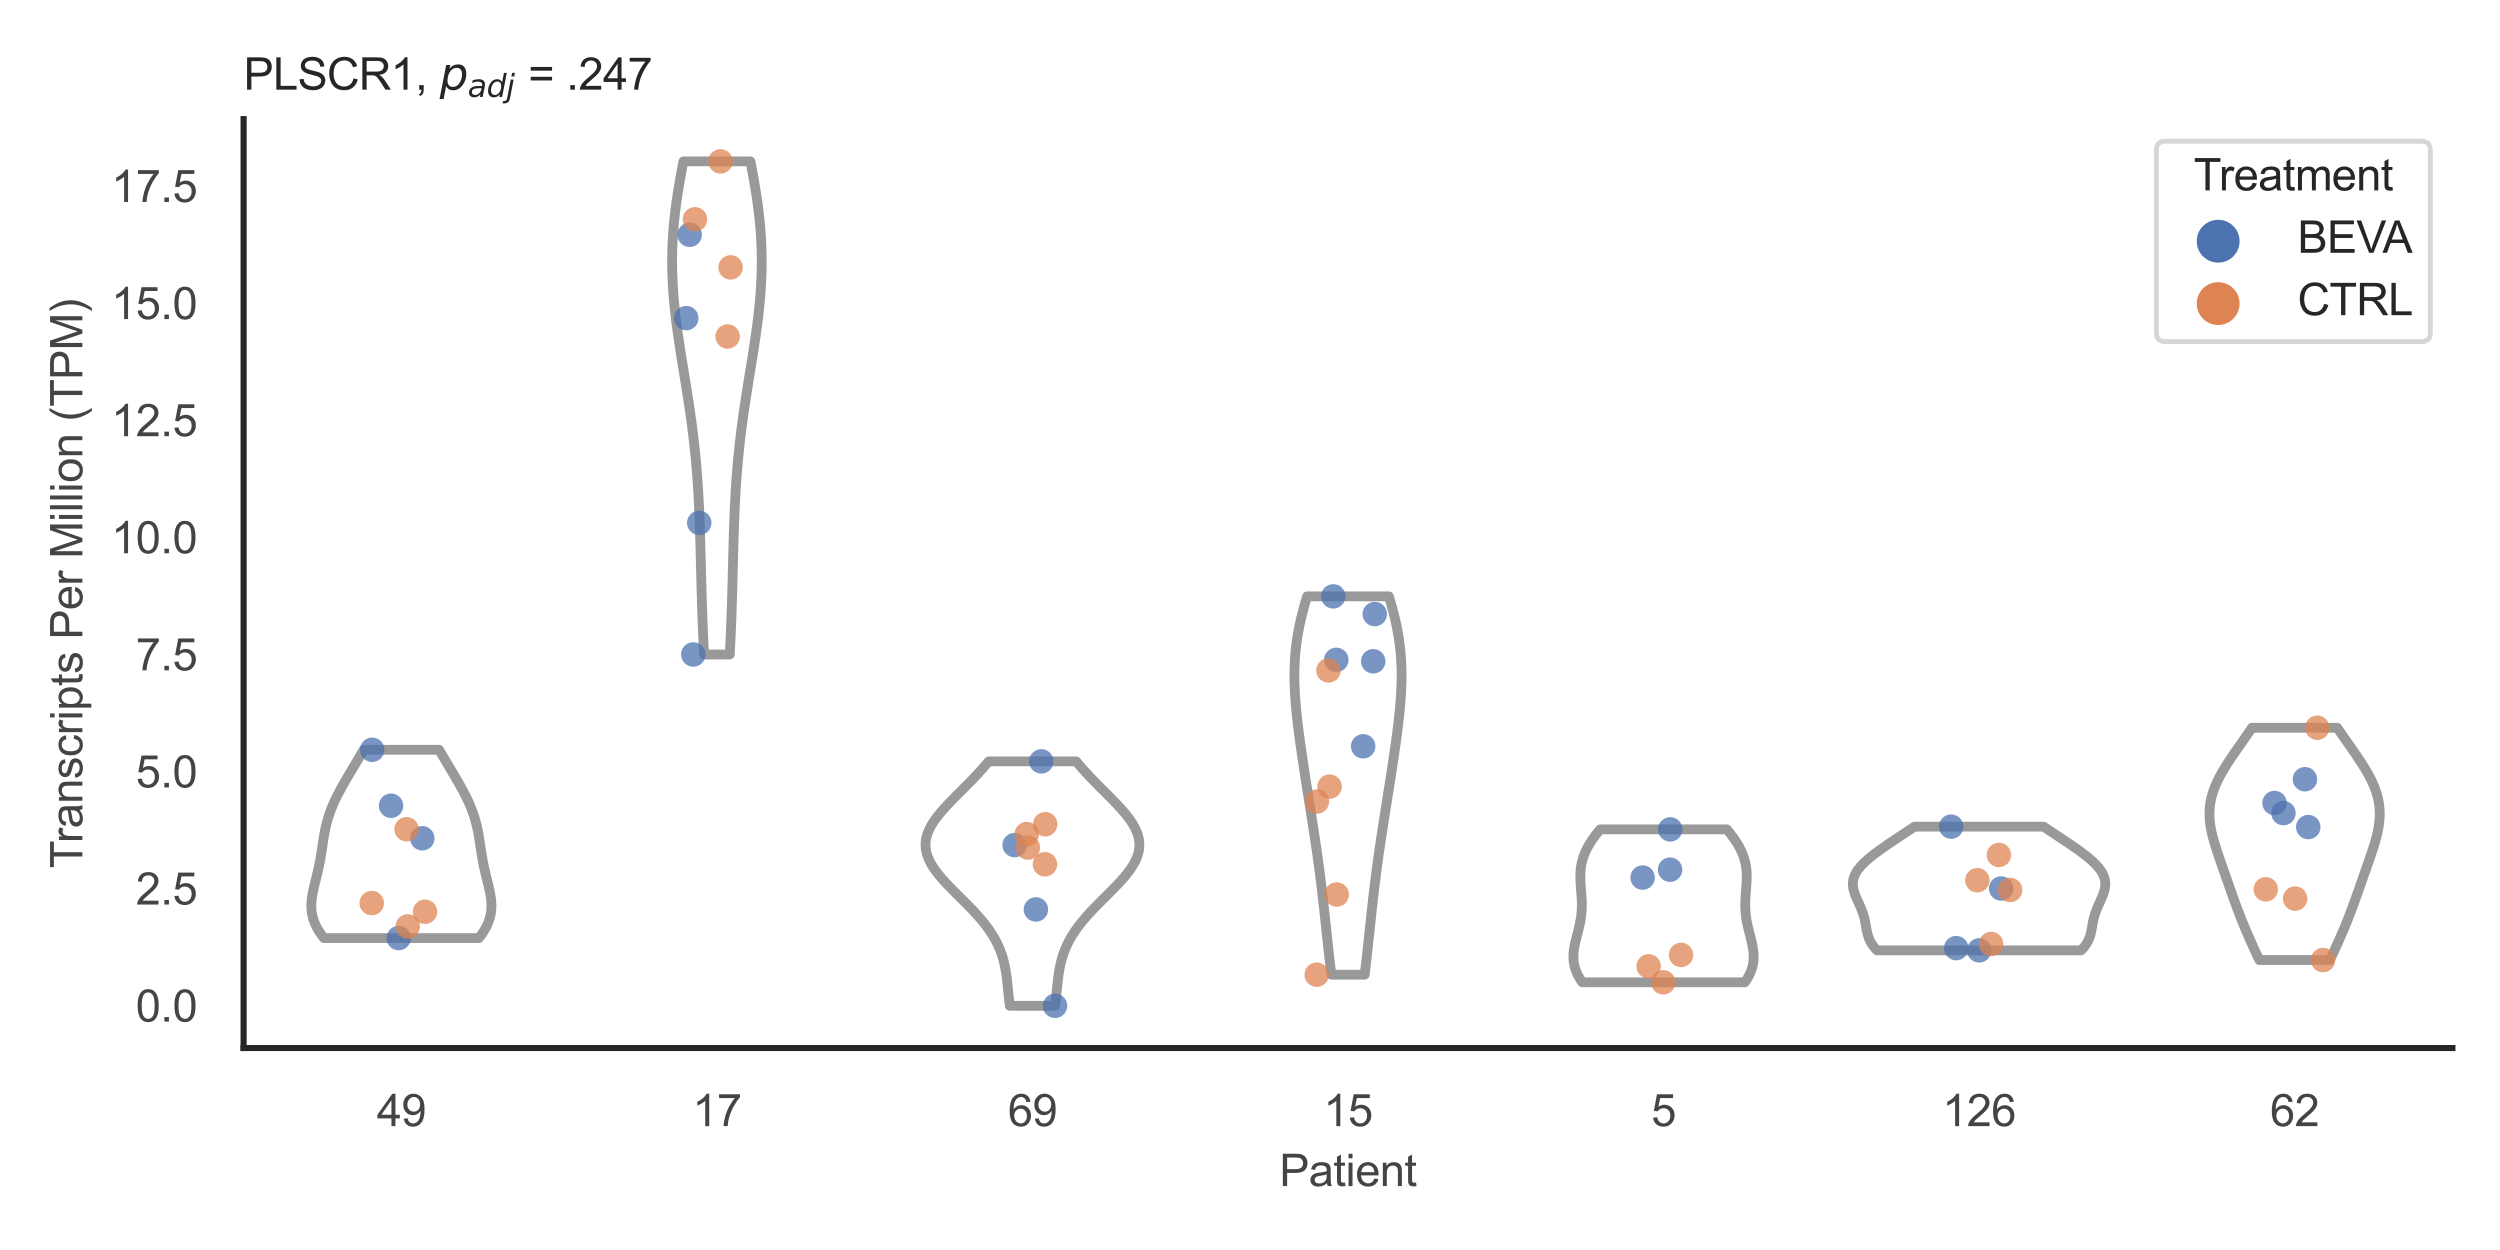 <?xml version="1.0" encoding="utf-8" standalone="no"?>
<!DOCTYPE svg PUBLIC "-//W3C//DTD SVG 1.1//EN"
  "http://www.w3.org/Graphics/SVG/1.1/DTD/svg11.dtd">
<svg xmlns:xlink="http://www.w3.org/1999/xlink" width="510.236pt" height="255.118pt" viewBox="0 0 510.236 255.118" xmlns="http://www.w3.org/2000/svg" version="1.1">
 <defs>
  <style type="text/css">*{stroke-linejoin: round; stroke-linecap: butt}</style>
 </defs>
 <g id="figure_1">
  <g id="patch_1">
   <path d="M 0 255.118 
L 510.236 255.118 
L 510.236 0 
L 0 0 
z
" style="fill: #ffffff"/>
  </g>
  <g id="axes_1">
   <g id="patch_2">
    <path d="M 49.72 213.898 
L 500.516 213.898 
L 500.516 24.32 
L 49.72 24.32 
z
" style="fill: #ffffff"/>
   </g>
   <g id="matplotlib.axis_1">
    <g id="xtick_1">
     <g id="text_1">
      <!-- 49 -->
      <g style="fill: #444444" transform="translate(76.915 229.84)scale(0.09 -0.09)">
       <defs>
        <path id="ArialMT-34" d="M 2069 0 
L 2069 1097 
L 81 1097 
L 81 1613 
L 2172 4581 
L 2631 4581 
L 2631 1613 
L 3250 1613 
L 3250 1097 
L 2631 1097 
L 2631 0 
L 2069 0 
z
M 2069 1613 
L 2069 3678 
L 634 1613 
L 2069 1613 
z
" transform="scale(0.016)"/>
        <path id="ArialMT-39" d="M 350 1059 
L 891 1109 
Q 959 728 1153 556 
Q 1347 384 1650 384 
Q 1909 384 2104 503 
Q 2300 622 2425 820 
Q 2550 1019 2634 1356 
Q 2719 1694 2719 2044 
Q 2719 2081 2716 2156 
Q 2547 1888 2255 1720 
Q 1963 1553 1622 1553 
Q 1053 1553 659 1965 
Q 266 2378 266 3053 
Q 266 3750 677 4175 
Q 1088 4600 1706 4600 
Q 2153 4600 2523 4359 
Q 2894 4119 3086 3673 
Q 3278 3228 3278 2384 
Q 3278 1506 3087 986 
Q 2897 466 2520 194 
Q 2144 -78 1638 -78 
Q 1100 -78 759 220 
Q 419 519 350 1059 
z
M 2653 3081 
Q 2653 3566 2395 3850 
Q 2138 4134 1775 4134 
Q 1400 4134 1122 3828 
Q 844 3522 844 3034 
Q 844 2597 1108 2323 
Q 1372 2050 1759 2050 
Q 2150 2050 2401 2323 
Q 2653 2597 2653 3081 
z
" transform="scale(0.016)"/>
       </defs>
       <use xlink:href="#ArialMT-34"/>
       <use xlink:href="#ArialMT-39" x="55.615"/>
      </g>
     </g>
    </g>
    <g id="xtick_2">
     <g id="text_2">
      <!-- 17 -->
      <g style="fill: #444444" transform="translate(141.314 229.84)scale(0.09 -0.09)">
       <defs>
        <path id="ArialMT-31" d="M 2384 0 
L 1822 0 
L 1822 3584 
Q 1619 3391 1289 3197 
Q 959 3003 697 2906 
L 697 3450 
Q 1169 3672 1522 3987 
Q 1875 4303 2022 4600 
L 2384 4600 
L 2384 0 
z
" transform="scale(0.016)"/>
        <path id="ArialMT-37" d="M 303 3981 
L 303 4522 
L 3269 4522 
L 3269 4084 
Q 2831 3619 2401 2847 
Q 1972 2075 1738 1259 
Q 1569 684 1522 0 
L 944 0 
Q 953 541 1156 1306 
Q 1359 2072 1739 2783 
Q 2119 3494 2547 3981 
L 303 3981 
z
" transform="scale(0.016)"/>
       </defs>
       <use xlink:href="#ArialMT-31"/>
       <use xlink:href="#ArialMT-37" x="55.615"/>
      </g>
     </g>
    </g>
    <g id="xtick_3">
     <g id="text_3">
      <!-- 69 -->
      <g style="fill: #444444" transform="translate(205.714 229.84)scale(0.09 -0.09)">
       <defs>
        <path id="ArialMT-36" d="M 3184 3459 
L 2625 3416 
Q 2550 3747 2413 3897 
Q 2184 4138 1850 4138 
Q 1581 4138 1378 3988 
Q 1113 3794 959 3422 
Q 806 3050 800 2363 
Q 1003 2672 1297 2822 
Q 1591 2972 1913 2972 
Q 2475 2972 2870 2558 
Q 3266 2144 3266 1488 
Q 3266 1056 3080 686 
Q 2894 316 2569 119 
Q 2244 -78 1831 -78 
Q 1128 -78 684 439 
Q 241 956 241 2144 
Q 241 3472 731 4075 
Q 1159 4600 1884 4600 
Q 2425 4600 2770 4297 
Q 3116 3994 3184 3459 
z
M 888 1484 
Q 888 1194 1011 928 
Q 1134 663 1356 523 
Q 1578 384 1822 384 
Q 2178 384 2434 671 
Q 2691 959 2691 1453 
Q 2691 1928 2437 2201 
Q 2184 2475 1800 2475 
Q 1419 2475 1153 2201 
Q 888 1928 888 1484 
z
" transform="scale(0.016)"/>
       </defs>
       <use xlink:href="#ArialMT-36"/>
       <use xlink:href="#ArialMT-39" x="55.615"/>
      </g>
     </g>
    </g>
    <g id="xtick_4">
     <g id="text_4">
      <!-- 15 -->
      <g style="fill: #444444" transform="translate(270.113 229.84)scale(0.09 -0.09)">
       <defs>
        <path id="ArialMT-35" d="M 266 1200 
L 856 1250 
Q 922 819 1161 601 
Q 1400 384 1738 384 
Q 2144 384 2425 690 
Q 2706 997 2706 1503 
Q 2706 1984 2436 2262 
Q 2166 2541 1728 2541 
Q 1456 2541 1237 2417 
Q 1019 2294 894 2097 
L 366 2166 
L 809 4519 
L 3088 4519 
L 3088 3981 
L 1259 3981 
L 1013 2750 
Q 1425 3038 1878 3038 
Q 2478 3038 2890 2622 
Q 3303 2206 3303 1553 
Q 3303 931 2941 478 
Q 2500 -78 1738 -78 
Q 1113 -78 717 272 
Q 322 622 266 1200 
z
" transform="scale(0.016)"/>
       </defs>
       <use xlink:href="#ArialMT-31"/>
       <use xlink:href="#ArialMT-35" x="55.615"/>
      </g>
     </g>
    </g>
    <g id="xtick_5">
     <g id="text_5">
      <!-- 5 -->
      <g style="fill: #444444" transform="translate(337.015 229.84)scale(0.09 -0.09)">
       <use xlink:href="#ArialMT-35"/>
      </g>
     </g>
    </g>
    <g id="xtick_6">
     <g id="text_6">
      <!-- 126 -->
      <g style="fill: #444444" transform="translate(396.41 229.84)scale(0.09 -0.09)">
       <defs>
        <path id="ArialMT-32" d="M 3222 541 
L 3222 0 
L 194 0 
Q 188 203 259 391 
Q 375 700 629 1000 
Q 884 1300 1366 1694 
Q 2113 2306 2375 2664 
Q 2638 3022 2638 3341 
Q 2638 3675 2398 3904 
Q 2159 4134 1775 4134 
Q 1369 4134 1125 3890 
Q 881 3647 878 3216 
L 300 3275 
Q 359 3922 746 4261 
Q 1134 4600 1788 4600 
Q 2447 4600 2831 4234 
Q 3216 3869 3216 3328 
Q 3216 3053 3103 2787 
Q 2991 2522 2730 2228 
Q 2469 1934 1863 1422 
Q 1356 997 1212 845 
Q 1069 694 975 541 
L 3222 541 
z
" transform="scale(0.016)"/>
       </defs>
       <use xlink:href="#ArialMT-31"/>
       <use xlink:href="#ArialMT-32" x="55.615"/>
       <use xlink:href="#ArialMT-36" x="111.23"/>
      </g>
     </g>
    </g>
    <g id="xtick_7">
     <g id="text_7">
      <!-- 62 -->
      <g style="fill: #444444" transform="translate(463.312 229.84)scale(0.09 -0.09)">
       <use xlink:href="#ArialMT-36"/>
       <use xlink:href="#ArialMT-32" x="55.615"/>
      </g>
     </g>
    </g>
    <g id="text_8">
     <!-- Patient -->
     <g style="fill: #444444" transform="translate(261.109 242.071)scale(0.09 -0.09)">
      <defs>
       <path id="ArialMT-50" d="M 494 0 
L 494 4581 
L 2222 4581 
Q 2678 4581 2919 4538 
Q 3256 4481 3484 4323 
Q 3713 4166 3852 3881 
Q 3991 3597 3991 3256 
Q 3991 2672 3619 2267 
Q 3247 1863 2275 1863 
L 1100 1863 
L 1100 0 
L 494 0 
z
M 1100 2403 
L 2284 2403 
Q 2872 2403 3119 2622 
Q 3366 2841 3366 3238 
Q 3366 3525 3220 3729 
Q 3075 3934 2838 4000 
Q 2684 4041 2272 4041 
L 1100 4041 
L 1100 2403 
z
" transform="scale(0.016)"/>
       <path id="ArialMT-61" d="M 2588 409 
Q 2275 144 1986 34 
Q 1697 -75 1366 -75 
Q 819 -75 525 192 
Q 231 459 231 875 
Q 231 1119 342 1320 
Q 453 1522 633 1644 
Q 813 1766 1038 1828 
Q 1203 1872 1538 1913 
Q 2219 1994 2541 2106 
Q 2544 2222 2544 2253 
Q 2544 2597 2384 2738 
Q 2169 2928 1744 2928 
Q 1347 2928 1158 2789 
Q 969 2650 878 2297 
L 328 2372 
Q 403 2725 575 2942 
Q 747 3159 1072 3276 
Q 1397 3394 1825 3394 
Q 2250 3394 2515 3294 
Q 2781 3194 2906 3042 
Q 3031 2891 3081 2659 
Q 3109 2516 3109 2141 
L 3109 1391 
Q 3109 606 3145 398 
Q 3181 191 3288 0 
L 2700 0 
Q 2613 175 2588 409 
z
M 2541 1666 
Q 2234 1541 1622 1453 
Q 1275 1403 1131 1340 
Q 988 1278 909 1158 
Q 831 1038 831 891 
Q 831 666 1001 516 
Q 1172 366 1500 366 
Q 1825 366 2078 508 
Q 2331 650 2450 897 
Q 2541 1088 2541 1459 
L 2541 1666 
z
" transform="scale(0.016)"/>
       <path id="ArialMT-74" d="M 1650 503 
L 1731 6 
Q 1494 -44 1306 -44 
Q 1000 -44 831 53 
Q 663 150 594 308 
Q 525 466 525 972 
L 525 2881 
L 113 2881 
L 113 3319 
L 525 3319 
L 525 4141 
L 1084 4478 
L 1084 3319 
L 1650 3319 
L 1650 2881 
L 1084 2881 
L 1084 941 
Q 1084 700 1114 631 
Q 1144 563 1211 522 
Q 1278 481 1403 481 
Q 1497 481 1650 503 
z
" transform="scale(0.016)"/>
       <path id="ArialMT-69" d="M 425 3934 
L 425 4581 
L 988 4581 
L 988 3934 
L 425 3934 
z
M 425 0 
L 425 3319 
L 988 3319 
L 988 0 
L 425 0 
z
" transform="scale(0.016)"/>
       <path id="ArialMT-65" d="M 2694 1069 
L 3275 997 
Q 3138 488 2766 206 
Q 2394 -75 1816 -75 
Q 1088 -75 661 373 
Q 234 822 234 1631 
Q 234 2469 665 2931 
Q 1097 3394 1784 3394 
Q 2450 3394 2872 2941 
Q 3294 2488 3294 1666 
Q 3294 1616 3291 1516 
L 816 1516 
Q 847 969 1125 678 
Q 1403 388 1819 388 
Q 2128 388 2347 550 
Q 2566 713 2694 1069 
z
M 847 1978 
L 2700 1978 
Q 2663 2397 2488 2606 
Q 2219 2931 1791 2931 
Q 1403 2931 1139 2672 
Q 875 2413 847 1978 
z
" transform="scale(0.016)"/>
       <path id="ArialMT-6e" d="M 422 0 
L 422 3319 
L 928 3319 
L 928 2847 
Q 1294 3394 1984 3394 
Q 2284 3394 2536 3286 
Q 2788 3178 2913 3003 
Q 3038 2828 3088 2588 
Q 3119 2431 3119 2041 
L 3119 0 
L 2556 0 
L 2556 2019 
Q 2556 2363 2490 2533 
Q 2425 2703 2258 2804 
Q 2091 2906 1866 2906 
Q 1506 2906 1245 2678 
Q 984 2450 984 1813 
L 984 0 
L 422 0 
z
" transform="scale(0.016)"/>
      </defs>
      <use xlink:href="#ArialMT-50"/>
      <use xlink:href="#ArialMT-61" x="66.699"/>
      <use xlink:href="#ArialMT-74" x="122.314"/>
      <use xlink:href="#ArialMT-69" x="150.098"/>
      <use xlink:href="#ArialMT-65" x="172.314"/>
      <use xlink:href="#ArialMT-6e" x="227.93"/>
      <use xlink:href="#ArialMT-74" x="283.545"/>
     </g>
    </g>
   </g>
   <g id="matplotlib.axis_2">
    <g id="ytick_1">
     <g id="text_9">
      <!-- 0.0 -->
      <g style="fill: #444444" transform="translate(27.71 208.502)scale(0.09 -0.09)">
       <defs>
        <path id="ArialMT-30" d="M 266 2259 
Q 266 3072 433 3567 
Q 600 4063 929 4331 
Q 1259 4600 1759 4600 
Q 2128 4600 2406 4451 
Q 2684 4303 2865 4023 
Q 3047 3744 3150 3342 
Q 3253 2941 3253 2259 
Q 3253 1453 3087 958 
Q 2922 463 2592 192 
Q 2263 -78 1759 -78 
Q 1097 -78 719 397 
Q 266 969 266 2259 
z
M 844 2259 
Q 844 1131 1108 757 
Q 1372 384 1759 384 
Q 2147 384 2411 759 
Q 2675 1134 2675 2259 
Q 2675 3391 2411 3762 
Q 2147 4134 1753 4134 
Q 1366 4134 1134 3806 
Q 844 3388 844 2259 
z
" transform="scale(0.016)"/>
        <path id="ArialMT-2e" d="M 581 0 
L 581 641 
L 1222 641 
L 1222 0 
L 581 0 
z
" transform="scale(0.016)"/>
       </defs>
       <use xlink:href="#ArialMT-30"/>
       <use xlink:href="#ArialMT-2e" x="55.615"/>
       <use xlink:href="#ArialMT-30" x="83.398"/>
      </g>
     </g>
    </g>
    <g id="ytick_2">
     <g id="text_10">
      <!-- 2.5 -->
      <g style="fill: #444444" transform="translate(27.71 184.606)scale(0.09 -0.09)">
       <use xlink:href="#ArialMT-32"/>
       <use xlink:href="#ArialMT-2e" x="55.615"/>
       <use xlink:href="#ArialMT-35" x="83.398"/>
      </g>
     </g>
    </g>
    <g id="ytick_3">
     <g id="text_11">
      <!-- 5.0 -->
      <g style="fill: #444444" transform="translate(27.71 160.71)scale(0.09 -0.09)">
       <use xlink:href="#ArialMT-35"/>
       <use xlink:href="#ArialMT-2e" x="55.615"/>
       <use xlink:href="#ArialMT-30" x="83.398"/>
      </g>
     </g>
    </g>
    <g id="ytick_4">
     <g id="text_12">
      <!-- 7.5 -->
      <g style="fill: #444444" transform="translate(27.71 136.814)scale(0.09 -0.09)">
       <use xlink:href="#ArialMT-37"/>
       <use xlink:href="#ArialMT-2e" x="55.615"/>
       <use xlink:href="#ArialMT-35" x="83.398"/>
      </g>
     </g>
    </g>
    <g id="ytick_5">
     <g id="text_13">
      <!-- 10.0 -->
      <g style="fill: #444444" transform="translate(22.705 112.918)scale(0.09 -0.09)">
       <use xlink:href="#ArialMT-31"/>
       <use xlink:href="#ArialMT-30" x="55.615"/>
       <use xlink:href="#ArialMT-2e" x="111.23"/>
       <use xlink:href="#ArialMT-30" x="139.014"/>
      </g>
     </g>
    </g>
    <g id="ytick_6">
     <g id="text_14">
      <!-- 12.5 -->
      <g style="fill: #444444" transform="translate(22.705 89.022)scale(0.09 -0.09)">
       <use xlink:href="#ArialMT-31"/>
       <use xlink:href="#ArialMT-32" x="55.615"/>
       <use xlink:href="#ArialMT-2e" x="111.23"/>
       <use xlink:href="#ArialMT-35" x="139.014"/>
      </g>
     </g>
    </g>
    <g id="ytick_7">
     <g id="text_15">
      <!-- 15.0 -->
      <g style="fill: #444444" transform="translate(22.705 65.126)scale(0.09 -0.09)">
       <use xlink:href="#ArialMT-31"/>
       <use xlink:href="#ArialMT-35" x="55.615"/>
       <use xlink:href="#ArialMT-2e" x="111.23"/>
       <use xlink:href="#ArialMT-30" x="139.014"/>
      </g>
     </g>
    </g>
    <g id="ytick_8">
     <g id="text_16">
      <!-- 17.5 -->
      <g style="fill: #444444" transform="translate(22.705 41.23)scale(0.09 -0.09)">
       <use xlink:href="#ArialMT-31"/>
       <use xlink:href="#ArialMT-37" x="55.615"/>
       <use xlink:href="#ArialMT-2e" x="111.23"/>
       <use xlink:href="#ArialMT-35" x="139.014"/>
      </g>
     </g>
    </g>
    <g id="text_17">
     <!-- Transcripts Per Million (TPM) -->
     <g style="fill: #444444" transform="translate(16.811 177.194)rotate(-90)scale(0.09 -0.09)">
      <defs>
       <path id="ArialMT-54" d="M 1659 0 
L 1659 4041 
L 150 4041 
L 150 4581 
L 3781 4581 
L 3781 4041 
L 2266 4041 
L 2266 0 
L 1659 0 
z
" transform="scale(0.016)"/>
       <path id="ArialMT-72" d="M 416 0 
L 416 3319 
L 922 3319 
L 922 2816 
Q 1116 3169 1280 3281 
Q 1444 3394 1641 3394 
Q 1925 3394 2219 3213 
L 2025 2691 
Q 1819 2813 1613 2813 
Q 1428 2813 1281 2702 
Q 1134 2591 1072 2394 
Q 978 2094 978 1738 
L 978 0 
L 416 0 
z
" transform="scale(0.016)"/>
       <path id="ArialMT-73" d="M 197 991 
L 753 1078 
Q 800 744 1014 566 
Q 1228 388 1613 388 
Q 2000 388 2187 545 
Q 2375 703 2375 916 
Q 2375 1106 2209 1216 
Q 2094 1291 1634 1406 
Q 1016 1563 777 1677 
Q 538 1791 414 1992 
Q 291 2194 291 2438 
Q 291 2659 392 2848 
Q 494 3038 669 3163 
Q 800 3259 1026 3326 
Q 1253 3394 1513 3394 
Q 1903 3394 2198 3281 
Q 2494 3169 2634 2976 
Q 2775 2784 2828 2463 
L 2278 2388 
Q 2241 2644 2061 2787 
Q 1881 2931 1553 2931 
Q 1166 2931 1000 2803 
Q 834 2675 834 2503 
Q 834 2394 903 2306 
Q 972 2216 1119 2156 
Q 1203 2125 1616 2013 
Q 2213 1853 2448 1751 
Q 2684 1650 2818 1456 
Q 2953 1263 2953 975 
Q 2953 694 2789 445 
Q 2625 197 2315 61 
Q 2006 -75 1616 -75 
Q 969 -75 630 194 
Q 291 463 197 991 
z
" transform="scale(0.016)"/>
       <path id="ArialMT-63" d="M 2588 1216 
L 3141 1144 
Q 3050 572 2676 248 
Q 2303 -75 1759 -75 
Q 1078 -75 664 370 
Q 250 816 250 1647 
Q 250 2184 428 2587 
Q 606 2991 970 3192 
Q 1334 3394 1763 3394 
Q 2303 3394 2647 3120 
Q 2991 2847 3088 2344 
L 2541 2259 
Q 2463 2594 2264 2762 
Q 2066 2931 1784 2931 
Q 1359 2931 1093 2626 
Q 828 2322 828 1663 
Q 828 994 1084 691 
Q 1341 388 1753 388 
Q 2084 388 2306 591 
Q 2528 794 2588 1216 
z
" transform="scale(0.016)"/>
       <path id="ArialMT-70" d="M 422 -1272 
L 422 3319 
L 934 3319 
L 934 2888 
Q 1116 3141 1344 3267 
Q 1572 3394 1897 3394 
Q 2322 3394 2647 3175 
Q 2972 2956 3137 2557 
Q 3303 2159 3303 1684 
Q 3303 1175 3120 767 
Q 2938 359 2589 142 
Q 2241 -75 1856 -75 
Q 1575 -75 1351 44 
Q 1128 163 984 344 
L 984 -1272 
L 422 -1272 
z
M 931 1641 
Q 931 1000 1190 694 
Q 1450 388 1819 388 
Q 2194 388 2461 705 
Q 2728 1022 2728 1688 
Q 2728 2322 2467 2637 
Q 2206 2953 1844 2953 
Q 1484 2953 1207 2617 
Q 931 2281 931 1641 
z
" transform="scale(0.016)"/>
       <path id="ArialMT-20" transform="scale(0.016)"/>
       <path id="ArialMT-4d" d="M 475 0 
L 475 4581 
L 1388 4581 
L 2472 1338 
Q 2622 884 2691 659 
Q 2769 909 2934 1394 
L 4031 4581 
L 4847 4581 
L 4847 0 
L 4263 0 
L 4263 3834 
L 2931 0 
L 2384 0 
L 1059 3900 
L 1059 0 
L 475 0 
z
" transform="scale(0.016)"/>
       <path id="ArialMT-6c" d="M 409 0 
L 409 4581 
L 972 4581 
L 972 0 
L 409 0 
z
" transform="scale(0.016)"/>
       <path id="ArialMT-6f" d="M 213 1659 
Q 213 2581 725 3025 
Q 1153 3394 1769 3394 
Q 2453 3394 2887 2945 
Q 3322 2497 3322 1706 
Q 3322 1066 3130 698 
Q 2938 331 2570 128 
Q 2203 -75 1769 -75 
Q 1072 -75 642 372 
Q 213 819 213 1659 
z
M 791 1659 
Q 791 1022 1069 705 
Q 1347 388 1769 388 
Q 2188 388 2466 706 
Q 2744 1025 2744 1678 
Q 2744 2294 2464 2611 
Q 2184 2928 1769 2928 
Q 1347 2928 1069 2612 
Q 791 2297 791 1659 
z
" transform="scale(0.016)"/>
       <path id="ArialMT-28" d="M 1497 -1347 
Q 1031 -759 709 28 
Q 388 816 388 1659 
Q 388 2403 628 3084 
Q 909 3875 1497 4659 
L 1900 4659 
Q 1522 4009 1400 3731 
Q 1209 3300 1100 2831 
Q 966 2247 966 1656 
Q 966 153 1900 -1347 
L 1497 -1347 
z
" transform="scale(0.016)"/>
       <path id="ArialMT-29" d="M 791 -1347 
L 388 -1347 
Q 1322 153 1322 1656 
Q 1322 2244 1188 2822 
Q 1081 3291 891 3722 
Q 769 4003 388 4659 
L 791 4659 
Q 1378 3875 1659 3084 
Q 1900 2403 1900 1659 
Q 1900 816 1576 28 
Q 1253 -759 791 -1347 
z
" transform="scale(0.016)"/>
      </defs>
      <use xlink:href="#ArialMT-54"/>
      <use xlink:href="#ArialMT-72" x="57.334"/>
      <use xlink:href="#ArialMT-61" x="90.635"/>
      <use xlink:href="#ArialMT-6e" x="146.25"/>
      <use xlink:href="#ArialMT-73" x="201.865"/>
      <use xlink:href="#ArialMT-63" x="251.865"/>
      <use xlink:href="#ArialMT-72" x="301.865"/>
      <use xlink:href="#ArialMT-69" x="335.166"/>
      <use xlink:href="#ArialMT-70" x="357.383"/>
      <use xlink:href="#ArialMT-74" x="412.998"/>
      <use xlink:href="#ArialMT-73" x="440.781"/>
      <use xlink:href="#ArialMT-20" x="490.781"/>
      <use xlink:href="#ArialMT-50" x="518.564"/>
      <use xlink:href="#ArialMT-65" x="585.264"/>
      <use xlink:href="#ArialMT-72" x="640.879"/>
      <use xlink:href="#ArialMT-20" x="674.18"/>
      <use xlink:href="#ArialMT-4d" x="701.963"/>
      <use xlink:href="#ArialMT-69" x="785.264"/>
      <use xlink:href="#ArialMT-6c" x="807.48"/>
      <use xlink:href="#ArialMT-6c" x="829.697"/>
      <use xlink:href="#ArialMT-69" x="851.914"/>
      <use xlink:href="#ArialMT-6f" x="874.131"/>
      <use xlink:href="#ArialMT-6e" x="929.746"/>
      <use xlink:href="#ArialMT-20" x="985.361"/>
      <use xlink:href="#ArialMT-28" x="1013.145"/>
      <use xlink:href="#ArialMT-54" x="1046.445"/>
      <use xlink:href="#ArialMT-50" x="1107.529"/>
      <use xlink:href="#ArialMT-4d" x="1174.229"/>
      <use xlink:href="#ArialMT-29" x="1257.529"/>
     </g>
    </g>
   </g>
   <g id="PolyCollection_1">
    <defs>
     <path id="m9814aef52e" d="M 97.735 -63.662 
L 66.104 -63.662 
L 65.805 -64.05 
L 65.523 -64.438 
L 65.258 -64.826 
L 65.012 -65.214 
L 64.785 -65.603 
L 64.577 -65.991 
L 64.389 -66.379 
L 64.22 -66.767 
L 64.071 -67.155 
L 63.941 -67.543 
L 63.831 -67.932 
L 63.739 -68.32 
L 63.666 -68.708 
L 63.611 -69.096 
L 63.573 -69.484 
L 63.551 -69.873 
L 63.544 -70.261 
L 63.552 -70.649 
L 63.573 -71.037 
L 63.607 -71.425 
L 63.652 -71.813 
L 63.708 -72.202 
L 63.772 -72.59 
L 63.844 -72.978 
L 63.923 -73.366 
L 64.007 -73.754 
L 64.096 -74.142 
L 64.189 -74.531 
L 64.283 -74.919 
L 64.379 -75.307 
L 64.476 -75.695 
L 64.572 -76.083 
L 64.667 -76.471 
L 64.761 -76.86 
L 64.852 -77.248 
L 64.941 -77.636 
L 65.027 -78.024 
L 65.11 -78.412 
L 65.189 -78.801 
L 65.266 -79.189 
L 65.338 -79.577 
L 65.408 -79.965 
L 65.475 -80.353 
L 65.539 -80.741 
L 65.601 -81.13 
L 65.661 -81.518 
L 65.719 -81.906 
L 65.777 -82.294 
L 65.835 -82.682 
L 65.893 -83.07 
L 65.952 -83.459 
L 66.013 -83.847 
L 66.076 -84.235 
L 66.141 -84.623 
L 66.211 -85.011 
L 66.284 -85.4 
L 66.362 -85.788 
L 66.445 -86.176 
L 66.533 -86.564 
L 66.627 -86.952 
L 66.728 -87.34 
L 66.835 -87.729 
L 66.949 -88.117 
L 67.07 -88.505 
L 67.198 -88.893 
L 67.333 -89.281 
L 67.476 -89.669 
L 67.625 -90.058 
L 67.782 -90.446 
L 67.945 -90.834 
L 68.115 -91.222 
L 68.292 -91.61 
L 68.474 -91.998 
L 68.662 -92.387 
L 68.856 -92.775 
L 69.055 -93.163 
L 69.259 -93.551 
L 69.467 -93.939 
L 69.678 -94.328 
L 69.894 -94.716 
L 70.112 -95.104 
L 70.334 -95.492 
L 70.557 -95.88 
L 70.783 -96.268 
L 71.011 -96.657 
L 71.239 -97.045 
L 71.469 -97.433 
L 71.699 -97.821 
L 71.93 -98.209 
L 72.162 -98.597 
L 72.393 -98.986 
L 72.624 -99.374 
L 72.854 -99.762 
L 73.084 -100.15 
L 73.313 -100.538 
L 73.542 -100.927 
L 73.769 -101.315 
L 73.995 -101.703 
L 74.22 -102.091 
L 89.619 -102.091 
L 89.619 -102.091 
L 89.844 -101.703 
L 90.07 -101.315 
L 90.298 -100.927 
L 90.526 -100.538 
L 90.755 -100.15 
L 90.985 -99.762 
L 91.216 -99.374 
L 91.447 -98.986 
L 91.678 -98.597 
L 91.909 -98.209 
L 92.14 -97.821 
L 92.37 -97.433 
L 92.6 -97.045 
L 92.829 -96.657 
L 93.056 -96.268 
L 93.282 -95.88 
L 93.506 -95.492 
L 93.727 -95.104 
L 93.946 -94.716 
L 94.161 -94.328 
L 94.373 -93.939 
L 94.581 -93.551 
L 94.784 -93.163 
L 94.983 -92.775 
L 95.177 -92.387 
L 95.365 -91.998 
L 95.548 -91.61 
L 95.724 -91.222 
L 95.894 -90.834 
L 96.058 -90.446 
L 96.214 -90.058 
L 96.364 -89.669 
L 96.506 -89.281 
L 96.641 -88.893 
L 96.77 -88.505 
L 96.89 -88.117 
L 97.004 -87.729 
L 97.112 -87.34 
L 97.212 -86.952 
L 97.307 -86.564 
L 97.395 -86.176 
L 97.478 -85.788 
L 97.556 -85.4 
L 97.629 -85.011 
L 97.698 -84.623 
L 97.764 -84.235 
L 97.827 -83.847 
L 97.887 -83.459 
L 97.946 -83.07 
L 98.004 -82.682 
L 98.062 -82.294 
L 98.12 -81.906 
L 98.179 -81.518 
L 98.239 -81.13 
L 98.301 -80.741 
L 98.365 -80.353 
L 98.431 -79.965 
L 98.501 -79.577 
L 98.574 -79.189 
L 98.65 -78.801 
L 98.73 -78.412 
L 98.812 -78.024 
L 98.898 -77.636 
L 98.987 -77.248 
L 99.079 -76.86 
L 99.172 -76.471 
L 99.268 -76.083 
L 99.364 -75.695 
L 99.46 -75.307 
L 99.556 -74.919 
L 99.651 -74.531 
L 99.743 -74.142 
L 99.832 -73.754 
L 99.916 -73.366 
L 99.995 -72.978 
L 100.067 -72.59 
L 100.132 -72.202 
L 100.187 -71.813 
L 100.232 -71.425 
L 100.266 -71.037 
L 100.287 -70.649 
L 100.295 -70.261 
L 100.289 -69.873 
L 100.267 -69.484 
L 100.229 -69.096 
L 100.173 -68.708 
L 100.1 -68.32 
L 100.009 -67.932 
L 99.898 -67.543 
L 99.769 -67.155 
L 99.619 -66.767 
L 99.451 -66.379 
L 99.262 -65.991 
L 99.054 -65.603 
L 98.827 -65.214 
L 98.581 -64.826 
L 98.317 -64.438 
L 98.034 -64.05 
L 97.735 -63.662 
z
" style="stroke: #999999; stroke-width: 2"/>
    </defs>
    <g clip-path="url(#p6ad4729c38)">
     <use xlink:href="#m9814aef52e" x="0" y="255.118" style="fill: #ffffff; stroke: #999999; stroke-width: 2"/>
    </g>
   </g>
   <g id="PolyCollection_2">
    <defs>
     <path id="mee7377dbbc" d="M 148.943 -121.544 
L 143.695 -121.544 
L 143.644 -122.561 
L 143.594 -123.577 
L 143.547 -124.594 
L 143.502 -125.61 
L 143.458 -126.627 
L 143.417 -127.644 
L 143.378 -128.66 
L 143.341 -129.677 
L 143.305 -130.693 
L 143.272 -131.71 
L 143.24 -132.726 
L 143.209 -133.743 
L 143.18 -134.759 
L 143.152 -135.776 
L 143.125 -136.792 
L 143.098 -137.809 
L 143.073 -138.825 
L 143.047 -139.842 
L 143.021 -140.858 
L 142.995 -141.875 
L 142.969 -142.892 
L 142.941 -143.908 
L 142.912 -144.925 
L 142.882 -145.941 
L 142.849 -146.958 
L 142.815 -147.974 
L 142.778 -148.991 
L 142.738 -150.007 
L 142.694 -151.024 
L 142.647 -152.04 
L 142.597 -153.057 
L 142.542 -154.073 
L 142.482 -155.09 
L 142.418 -156.106 
L 142.349 -157.123 
L 142.274 -158.139 
L 142.194 -159.156 
L 142.109 -160.173 
L 142.018 -161.189 
L 141.921 -162.206 
L 141.818 -163.222 
L 141.709 -164.239 
L 141.595 -165.255 
L 141.475 -166.272 
L 141.349 -167.288 
L 141.218 -168.305 
L 141.082 -169.321 
L 140.941 -170.338 
L 140.795 -171.354 
L 140.645 -172.371 
L 140.491 -173.387 
L 140.334 -174.404 
L 140.174 -175.421 
L 140.011 -176.437 
L 139.847 -177.454 
L 139.682 -178.47 
L 139.516 -179.487 
L 139.351 -180.503 
L 139.187 -181.52 
L 139.024 -182.536 
L 138.863 -183.553 
L 138.706 -184.569 
L 138.553 -185.586 
L 138.404 -186.602 
L 138.26 -187.619 
L 138.123 -188.635 
L 137.993 -189.652 
L 137.87 -190.668 
L 137.755 -191.685 
L 137.649 -192.702 
L 137.552 -193.718 
L 137.466 -194.735 
L 137.39 -195.751 
L 137.325 -196.768 
L 137.271 -197.784 
L 137.229 -198.801 
L 137.199 -199.817 
L 137.181 -200.834 
L 137.176 -201.85 
L 137.184 -202.867 
L 137.205 -203.883 
L 137.238 -204.9 
L 137.284 -205.916 
L 137.342 -206.933 
L 137.413 -207.949 
L 137.496 -208.966 
L 137.591 -209.983 
L 137.697 -210.999 
L 137.815 -212.016 
L 137.943 -213.032 
L 138.082 -214.049 
L 138.23 -215.065 
L 138.387 -216.082 
L 138.553 -217.098 
L 138.727 -218.115 
L 138.908 -219.131 
L 139.096 -220.148 
L 139.29 -221.164 
L 139.488 -222.181 
L 153.15 -222.181 
L 153.15 -222.181 
L 153.349 -221.164 
L 153.542 -220.148 
L 153.73 -219.131 
L 153.911 -218.115 
L 154.085 -217.098 
L 154.251 -216.082 
L 154.409 -215.065 
L 154.557 -214.049 
L 154.695 -213.032 
L 154.824 -212.016 
L 154.941 -210.999 
L 155.048 -209.983 
L 155.143 -208.966 
L 155.226 -207.949 
L 155.296 -206.933 
L 155.355 -205.916 
L 155.401 -204.9 
L 155.434 -203.883 
L 155.454 -202.867 
L 155.462 -201.85 
L 155.457 -200.834 
L 155.439 -199.817 
L 155.41 -198.801 
L 155.368 -197.784 
L 155.314 -196.768 
L 155.249 -195.751 
L 155.173 -194.735 
L 155.086 -193.718 
L 154.99 -192.702 
L 154.884 -191.685 
L 154.769 -190.668 
L 154.646 -189.652 
L 154.515 -188.635 
L 154.378 -187.619 
L 154.235 -186.602 
L 154.086 -185.586 
L 153.932 -184.569 
L 153.775 -183.553 
L 153.615 -182.536 
L 153.452 -181.52 
L 153.287 -180.503 
L 153.122 -179.487 
L 152.956 -178.47 
L 152.791 -177.454 
L 152.627 -176.437 
L 152.465 -175.421 
L 152.305 -174.404 
L 152.147 -173.387 
L 151.994 -172.371 
L 151.844 -171.354 
L 151.698 -170.338 
L 151.557 -169.321 
L 151.42 -168.305 
L 151.289 -167.288 
L 151.163 -166.272 
L 151.043 -165.255 
L 150.929 -164.239 
L 150.82 -163.222 
L 150.718 -162.206 
L 150.621 -161.189 
L 150.53 -160.173 
L 150.444 -159.156 
L 150.364 -158.139 
L 150.29 -157.123 
L 150.221 -156.106 
L 150.156 -155.09 
L 150.097 -154.073 
L 150.042 -153.057 
L 149.991 -152.04 
L 149.944 -151.024 
L 149.901 -150.007 
L 149.861 -148.991 
L 149.824 -147.974 
L 149.789 -146.958 
L 149.757 -145.941 
L 149.726 -144.925 
L 149.697 -143.908 
L 149.67 -142.892 
L 149.643 -141.875 
L 149.617 -140.858 
L 149.591 -139.842 
L 149.566 -138.825 
L 149.54 -137.809 
L 149.513 -136.792 
L 149.486 -135.776 
L 149.458 -134.759 
L 149.429 -133.743 
L 149.399 -132.726 
L 149.367 -131.71 
L 149.333 -130.693 
L 149.298 -129.677 
L 149.26 -128.66 
L 149.221 -127.644 
L 149.18 -126.627 
L 149.137 -125.61 
L 149.091 -124.594 
L 149.044 -123.577 
L 148.995 -122.561 
L 148.943 -121.544 
z
" style="stroke: #999999; stroke-width: 2"/>
    </defs>
    <g clip-path="url(#p6ad4729c38)">
     <use xlink:href="#mee7377dbbc" x="0" y="255.118" style="fill: #ffffff; stroke: #999999; stroke-width: 2"/>
    </g>
   </g>
   <g id="PolyCollection_3">
    <defs>
     <path id="m2bd249771c" d="M 215.338 -49.837 
L 206.099 -49.837 
L 206.035 -50.341 
L 205.974 -50.845 
L 205.917 -51.349 
L 205.864 -51.853 
L 205.812 -52.357 
L 205.761 -52.861 
L 205.711 -53.364 
L 205.66 -53.868 
L 205.608 -54.372 
L 205.552 -54.876 
L 205.493 -55.38 
L 205.428 -55.884 
L 205.357 -56.388 
L 205.278 -56.892 
L 205.19 -57.396 
L 205.092 -57.9 
L 204.982 -58.403 
L 204.861 -58.907 
L 204.725 -59.411 
L 204.576 -59.915 
L 204.411 -60.419 
L 204.23 -60.923 
L 204.032 -61.427 
L 203.816 -61.931 
L 203.582 -62.435 
L 203.33 -62.939 
L 203.058 -63.442 
L 202.768 -63.946 
L 202.458 -64.45 
L 202.129 -64.954 
L 201.782 -65.458 
L 201.415 -65.962 
L 201.031 -66.466 
L 200.63 -66.97 
L 200.211 -67.474 
L 199.777 -67.978 
L 199.329 -68.481 
L 198.867 -68.985 
L 198.394 -69.489 
L 197.91 -69.993 
L 197.418 -70.497 
L 196.919 -71.001 
L 196.415 -71.505 
L 195.908 -72.009 
L 195.401 -72.513 
L 194.896 -73.017 
L 194.396 -73.52 
L 193.902 -74.024 
L 193.417 -74.528 
L 192.945 -75.032 
L 192.486 -75.536 
L 192.046 -76.04 
L 191.624 -76.544 
L 191.225 -77.048 
L 190.851 -77.552 
L 190.503 -78.055 
L 190.185 -78.559 
L 189.898 -79.063 
L 189.644 -79.567 
L 189.425 -80.071 
L 189.243 -80.575 
L 189.097 -81.079 
L 188.99 -81.583 
L 188.923 -82.087 
L 188.895 -82.591 
L 188.906 -83.094 
L 188.958 -83.598 
L 189.049 -84.102 
L 189.178 -84.606 
L 189.345 -85.11 
L 189.548 -85.614 
L 189.787 -86.118 
L 190.059 -86.622 
L 190.363 -87.126 
L 190.696 -87.63 
L 191.056 -88.133 
L 191.442 -88.637 
L 191.85 -89.141 
L 192.279 -89.645 
L 192.726 -90.149 
L 193.188 -90.653 
L 193.663 -91.157 
L 194.148 -91.661 
L 194.641 -92.165 
L 195.14 -92.669 
L 195.643 -93.172 
L 196.148 -93.676 
L 196.652 -94.18 
L 197.154 -94.684 
L 197.652 -95.188 
L 198.146 -95.692 
L 198.633 -96.196 
L 199.112 -96.7 
L 199.583 -97.204 
L 200.045 -97.708 
L 200.496 -98.211 
L 200.937 -98.715 
L 201.368 -99.219 
L 201.787 -99.723 
L 219.651 -99.723 
L 219.651 -99.723 
L 220.07 -99.219 
L 220.5 -98.715 
L 220.941 -98.211 
L 221.393 -97.708 
L 221.854 -97.204 
L 222.325 -96.7 
L 222.805 -96.196 
L 223.292 -95.692 
L 223.785 -95.188 
L 224.283 -94.684 
L 224.786 -94.18 
L 225.29 -93.676 
L 225.794 -93.172 
L 226.297 -92.669 
L 226.796 -92.165 
L 227.29 -91.661 
L 227.775 -91.157 
L 228.25 -90.653 
L 228.712 -90.149 
L 229.158 -89.645 
L 229.587 -89.141 
L 229.995 -88.637 
L 230.381 -88.133 
L 230.742 -87.63 
L 231.075 -87.126 
L 231.378 -86.622 
L 231.65 -86.118 
L 231.889 -85.614 
L 232.092 -85.11 
L 232.259 -84.606 
L 232.389 -84.102 
L 232.479 -83.598 
L 232.531 -83.094 
L 232.543 -82.591 
L 232.515 -82.087 
L 232.447 -81.583 
L 232.34 -81.079 
L 232.195 -80.575 
L 232.012 -80.071 
L 231.793 -79.567 
L 231.539 -79.063 
L 231.252 -78.559 
L 230.934 -78.055 
L 230.586 -77.552 
L 230.212 -77.048 
L 229.813 -76.544 
L 229.392 -76.04 
L 228.951 -75.536 
L 228.493 -75.032 
L 228.02 -74.528 
L 227.536 -74.024 
L 227.042 -73.52 
L 226.541 -73.017 
L 226.036 -72.513 
L 225.529 -72.009 
L 225.023 -71.505 
L 224.519 -71.001 
L 224.02 -70.497 
L 223.527 -69.993 
L 223.043 -69.489 
L 222.57 -68.985 
L 222.108 -68.481 
L 221.66 -67.978 
L 221.226 -67.474 
L 220.808 -66.97 
L 220.406 -66.466 
L 220.022 -65.962 
L 219.656 -65.458 
L 219.308 -64.954 
L 218.979 -64.45 
L 218.669 -63.946 
L 218.379 -63.442 
L 218.108 -62.939 
L 217.855 -62.435 
L 217.621 -61.931 
L 217.406 -61.427 
L 217.207 -60.923 
L 217.026 -60.419 
L 216.861 -59.915 
L 216.712 -59.411 
L 216.577 -58.907 
L 216.455 -58.403 
L 216.346 -57.9 
L 216.248 -57.396 
L 216.16 -56.892 
L 216.081 -56.388 
L 216.009 -55.884 
L 215.945 -55.38 
L 215.885 -54.876 
L 215.829 -54.372 
L 215.777 -53.868 
L 215.726 -53.364 
L 215.676 -52.861 
L 215.625 -52.357 
L 215.574 -51.853 
L 215.52 -51.349 
L 215.463 -50.845 
L 215.403 -50.341 
L 215.338 -49.837 
z
" style="stroke: #999999; stroke-width: 2"/>
    </defs>
    <g clip-path="url(#p6ad4729c38)">
     <use xlink:href="#m2bd249771c" x="0" y="255.118" style="fill: #ffffff; stroke: #999999; stroke-width: 2"/>
    </g>
   </g>
   <g id="PolyCollection_4">
    <defs>
     <path id="m28b1154465" d="M 278.523 -56.19 
L 271.713 -56.19 
L 271.621 -56.97 
L 271.529 -57.75 
L 271.439 -58.529 
L 271.351 -59.309 
L 271.263 -60.089 
L 271.176 -60.869 
L 271.09 -61.649 
L 271.005 -62.429 
L 270.92 -63.209 
L 270.836 -63.989 
L 270.753 -64.769 
L 270.669 -65.549 
L 270.586 -66.329 
L 270.502 -67.108 
L 270.419 -67.888 
L 270.334 -68.668 
L 270.249 -69.448 
L 270.163 -70.228 
L 270.075 -71.008 
L 269.987 -71.788 
L 269.897 -72.568 
L 269.805 -73.348 
L 269.712 -74.128 
L 269.617 -74.907 
L 269.52 -75.687 
L 269.421 -76.467 
L 269.32 -77.247 
L 269.217 -78.027 
L 269.112 -78.807 
L 269.006 -79.587 
L 268.897 -80.367 
L 268.786 -81.147 
L 268.673 -81.927 
L 268.559 -82.707 
L 268.443 -83.486 
L 268.326 -84.266 
L 268.207 -85.046 
L 268.088 -85.826 
L 267.967 -86.606 
L 267.845 -87.386 
L 267.723 -88.166 
L 267.6 -88.946 
L 267.476 -89.726 
L 267.352 -90.506 
L 267.229 -91.286 
L 267.105 -92.065 
L 266.981 -92.845 
L 266.857 -93.625 
L 266.734 -94.405 
L 266.612 -95.185 
L 266.49 -95.965 
L 266.368 -96.745 
L 266.248 -97.525 
L 266.128 -98.305 
L 266.01 -99.085 
L 265.892 -99.865 
L 265.776 -100.644 
L 265.662 -101.424 
L 265.549 -102.204 
L 265.438 -102.984 
L 265.33 -103.764 
L 265.223 -104.544 
L 265.12 -105.324 
L 265.019 -106.104 
L 264.922 -106.884 
L 264.829 -107.664 
L 264.739 -108.444 
L 264.655 -109.223 
L 264.576 -110.003 
L 264.502 -110.783 
L 264.434 -111.563 
L 264.374 -112.343 
L 264.32 -113.123 
L 264.274 -113.903 
L 264.237 -114.683 
L 264.209 -115.463 
L 264.191 -116.243 
L 264.182 -117.023 
L 264.184 -117.802 
L 264.197 -118.582 
L 264.222 -119.362 
L 264.259 -120.142 
L 264.308 -120.922 
L 264.369 -121.702 
L 264.444 -122.482 
L 264.531 -123.262 
L 264.631 -124.042 
L 264.745 -124.822 
L 264.871 -125.602 
L 265.01 -126.381 
L 265.162 -127.161 
L 265.325 -127.941 
L 265.501 -128.721 
L 265.688 -129.501 
L 265.886 -130.281 
L 266.095 -131.061 
L 266.313 -131.841 
L 266.539 -132.621 
L 266.774 -133.401 
L 283.462 -133.401 
L 283.462 -133.401 
L 283.697 -132.621 
L 283.924 -131.841 
L 284.142 -131.061 
L 284.35 -130.281 
L 284.548 -129.501 
L 284.735 -128.721 
L 284.911 -127.941 
L 285.075 -127.161 
L 285.226 -126.381 
L 285.365 -125.602 
L 285.492 -124.822 
L 285.605 -124.042 
L 285.705 -123.262 
L 285.792 -122.482 
L 285.867 -121.702 
L 285.928 -120.922 
L 285.977 -120.142 
L 286.014 -119.362 
L 286.039 -118.582 
L 286.052 -117.802 
L 286.054 -117.023 
L 286.046 -116.243 
L 286.027 -115.463 
L 285.999 -114.683 
L 285.962 -113.903 
L 285.916 -113.123 
L 285.863 -112.343 
L 285.802 -111.563 
L 285.734 -110.783 
L 285.661 -110.003 
L 285.581 -109.223 
L 285.497 -108.444 
L 285.408 -107.664 
L 285.314 -106.884 
L 285.217 -106.104 
L 285.117 -105.324 
L 285.013 -104.544 
L 284.907 -103.764 
L 284.798 -102.984 
L 284.687 -102.204 
L 284.574 -101.424 
L 284.46 -100.644 
L 284.344 -99.865 
L 284.227 -99.085 
L 284.108 -98.305 
L 283.988 -97.525 
L 283.868 -96.745 
L 283.747 -95.965 
L 283.625 -95.185 
L 283.502 -94.405 
L 283.379 -93.625 
L 283.255 -92.845 
L 283.132 -92.065 
L 283.008 -91.286 
L 282.884 -90.506 
L 282.76 -89.726 
L 282.637 -88.946 
L 282.514 -88.166 
L 282.391 -87.386 
L 282.27 -86.606 
L 282.149 -85.826 
L 282.029 -85.046 
L 281.91 -84.266 
L 281.793 -83.486 
L 281.677 -82.707 
L 281.563 -81.927 
L 281.45 -81.147 
L 281.34 -80.367 
L 281.231 -79.587 
L 281.124 -78.807 
L 281.019 -78.027 
L 280.916 -77.247 
L 280.815 -76.467 
L 280.716 -75.687 
L 280.619 -74.907 
L 280.524 -74.128 
L 280.431 -73.348 
L 280.339 -72.568 
L 280.249 -71.788 
L 280.161 -71.008 
L 280.073 -70.228 
L 279.987 -69.448 
L 279.902 -68.668 
L 279.818 -67.888 
L 279.734 -67.108 
L 279.65 -66.329 
L 279.567 -65.549 
L 279.484 -64.769 
L 279.4 -63.989 
L 279.316 -63.209 
L 279.232 -62.429 
L 279.146 -61.649 
L 279.06 -60.869 
L 278.974 -60.089 
L 278.886 -59.309 
L 278.797 -58.529 
L 278.707 -57.75 
L 278.616 -56.97 
L 278.523 -56.19 
z
" style="stroke: #999999; stroke-width: 2"/>
    </defs>
    <g clip-path="url(#p6ad4729c38)">
     <use xlink:href="#m28b1154465" x="0" y="255.118" style="fill: #ffffff; stroke: #999999; stroke-width: 2"/>
    </g>
   </g>
   <g id="PolyCollection_5">
    <defs>
     <path id="m79cfe81470" d="M 356.098 -54.634 
L 322.937 -54.634 
L 322.719 -54.949 
L 322.514 -55.264 
L 322.323 -55.58 
L 322.147 -55.895 
L 321.984 -56.21 
L 321.836 -56.526 
L 321.703 -56.841 
L 321.584 -57.156 
L 321.479 -57.471 
L 321.389 -57.787 
L 321.312 -58.102 
L 321.249 -58.417 
L 321.2 -58.733 
L 321.164 -59.048 
L 321.14 -59.363 
L 321.128 -59.679 
L 321.127 -59.994 
L 321.137 -60.309 
L 321.158 -60.624 
L 321.188 -60.94 
L 321.226 -61.255 
L 321.273 -61.57 
L 321.326 -61.886 
L 321.386 -62.201 
L 321.452 -62.516 
L 321.522 -62.832 
L 321.596 -63.147 
L 321.673 -63.462 
L 321.752 -63.777 
L 321.833 -64.093 
L 321.914 -64.408 
L 321.995 -64.723 
L 322.076 -65.039 
L 322.155 -65.354 
L 322.231 -65.669 
L 322.305 -65.984 
L 322.375 -66.3 
L 322.442 -66.615 
L 322.504 -66.93 
L 322.562 -67.246 
L 322.615 -67.561 
L 322.662 -67.876 
L 322.704 -68.192 
L 322.741 -68.507 
L 322.771 -68.822 
L 322.796 -69.137 
L 322.816 -69.453 
L 322.829 -69.768 
L 322.838 -70.083 
L 322.841 -70.399 
L 322.839 -70.714 
L 322.833 -71.029 
L 322.823 -71.345 
L 322.809 -71.66 
L 322.792 -71.975 
L 322.772 -72.29 
L 322.75 -72.606 
L 322.726 -72.921 
L 322.702 -73.236 
L 322.676 -73.552 
L 322.652 -73.867 
L 322.628 -74.182 
L 322.605 -74.498 
L 322.585 -74.813 
L 322.568 -75.128 
L 322.554 -75.443 
L 322.545 -75.759 
L 322.54 -76.074 
L 322.54 -76.389 
L 322.547 -76.705 
L 322.56 -77.02 
L 322.58 -77.335 
L 322.608 -77.65 
L 322.643 -77.966 
L 322.687 -78.281 
L 322.74 -78.596 
L 322.802 -78.912 
L 322.873 -79.227 
L 322.954 -79.542 
L 323.044 -79.858 
L 323.145 -80.173 
L 323.256 -80.488 
L 323.377 -80.803 
L 323.508 -81.119 
L 323.649 -81.434 
L 323.801 -81.749 
L 323.962 -82.065 
L 324.133 -82.38 
L 324.314 -82.695 
L 324.505 -83.011 
L 324.705 -83.326 
L 324.913 -83.641 
L 325.13 -83.956 
L 325.356 -84.272 
L 325.589 -84.587 
L 325.83 -84.902 
L 326.077 -85.218 
L 326.332 -85.533 
L 326.592 -85.848 
L 352.443 -85.848 
L 352.443 -85.848 
L 352.703 -85.533 
L 352.958 -85.218 
L 353.205 -84.902 
L 353.446 -84.587 
L 353.679 -84.272 
L 353.905 -83.956 
L 354.122 -83.641 
L 354.33 -83.326 
L 354.53 -83.011 
L 354.721 -82.695 
L 354.902 -82.38 
L 355.073 -82.065 
L 355.234 -81.749 
L 355.386 -81.434 
L 355.527 -81.119 
L 355.658 -80.803 
L 355.779 -80.488 
L 355.89 -80.173 
L 355.991 -79.858 
L 356.081 -79.542 
L 356.162 -79.227 
L 356.233 -78.912 
L 356.295 -78.596 
L 356.348 -78.281 
L 356.392 -77.966 
L 356.427 -77.65 
L 356.455 -77.335 
L 356.475 -77.02 
L 356.488 -76.705 
L 356.495 -76.389 
L 356.495 -76.074 
L 356.49 -75.759 
L 356.481 -75.443 
L 356.467 -75.128 
L 356.45 -74.813 
L 356.43 -74.498 
L 356.407 -74.182 
L 356.384 -73.867 
L 356.359 -73.552 
L 356.334 -73.236 
L 356.309 -72.921 
L 356.285 -72.606 
L 356.263 -72.29 
L 356.243 -71.975 
L 356.226 -71.66 
L 356.212 -71.345 
L 356.202 -71.029 
L 356.196 -70.714 
L 356.194 -70.399 
L 356.197 -70.083 
L 356.206 -69.768 
L 356.219 -69.453 
L 356.239 -69.137 
L 356.264 -68.822 
L 356.294 -68.507 
L 356.331 -68.192 
L 356.373 -67.876 
L 356.42 -67.561 
L 356.473 -67.246 
L 356.531 -66.93 
L 356.593 -66.615 
L 356.66 -66.3 
L 356.73 -65.984 
L 356.804 -65.669 
L 356.881 -65.354 
L 356.959 -65.039 
L 357.04 -64.723 
L 357.121 -64.408 
L 357.202 -64.093 
L 357.283 -63.777 
L 357.362 -63.462 
L 357.439 -63.147 
L 357.513 -62.832 
L 357.583 -62.516 
L 357.649 -62.201 
L 357.709 -61.886 
L 357.762 -61.57 
L 357.809 -61.255 
L 357.847 -60.94 
L 357.877 -60.624 
L 357.898 -60.309 
L 357.908 -59.994 
L 357.907 -59.679 
L 357.896 -59.363 
L 357.872 -59.048 
L 357.835 -58.733 
L 357.786 -58.417 
L 357.723 -58.102 
L 357.647 -57.787 
L 357.556 -57.471 
L 357.451 -57.156 
L 357.332 -56.841 
L 357.199 -56.526 
L 357.051 -56.21 
L 356.889 -55.895 
L 356.712 -55.58 
L 356.521 -55.264 
L 356.317 -54.949 
L 356.098 -54.634 
z
" style="stroke: #999999; stroke-width: 2"/>
    </defs>
    <g clip-path="url(#p6ad4729c38)">
     <use xlink:href="#m79cfe81470" x="0" y="255.118" style="fill: #ffffff; stroke: #999999; stroke-width: 2"/>
    </g>
   </g>
   <g id="PolyCollection_6">
    <defs>
     <path id="mfc6c57e640" d="M 424.736 -61.157 
L 383.098 -61.157 
L 382.851 -61.412 
L 382.623 -61.667 
L 382.413 -61.922 
L 382.221 -62.177 
L 382.046 -62.432 
L 381.887 -62.687 
L 381.745 -62.942 
L 381.616 -63.197 
L 381.502 -63.452 
L 381.4 -63.707 
L 381.31 -63.962 
L 381.229 -64.217 
L 381.158 -64.472 
L 381.095 -64.727 
L 381.037 -64.982 
L 380.985 -65.237 
L 380.936 -65.492 
L 380.89 -65.747 
L 380.846 -66.002 
L 380.801 -66.257 
L 380.756 -66.512 
L 380.708 -66.767 
L 380.658 -67.022 
L 380.605 -67.277 
L 380.547 -67.532 
L 380.484 -67.787 
L 380.416 -68.042 
L 380.343 -68.298 
L 380.264 -68.553 
L 380.179 -68.808 
L 380.089 -69.063 
L 379.993 -69.318 
L 379.893 -69.573 
L 379.788 -69.828 
L 379.679 -70.083 
L 379.567 -70.338 
L 379.453 -70.593 
L 379.338 -70.848 
L 379.221 -71.103 
L 379.106 -71.358 
L 378.992 -71.613 
L 378.881 -71.868 
L 378.773 -72.123 
L 378.671 -72.378 
L 378.575 -72.633 
L 378.486 -72.888 
L 378.406 -73.143 
L 378.335 -73.398 
L 378.275 -73.653 
L 378.226 -73.908 
L 378.19 -74.163 
L 378.166 -74.418 
L 378.157 -74.673 
L 378.163 -74.928 
L 378.183 -75.183 
L 378.22 -75.438 
L 378.272 -75.693 
L 378.341 -75.949 
L 378.427 -76.204 
L 378.529 -76.459 
L 378.647 -76.714 
L 378.783 -76.969 
L 378.934 -77.224 
L 379.102 -77.479 
L 379.286 -77.734 
L 379.485 -77.989 
L 379.699 -78.244 
L 379.927 -78.499 
L 380.169 -78.754 
L 380.425 -79.009 
L 380.693 -79.264 
L 380.973 -79.519 
L 381.264 -79.774 
L 381.566 -80.029 
L 381.877 -80.284 
L 382.198 -80.539 
L 382.527 -80.794 
L 382.864 -81.049 
L 383.208 -81.304 
L 383.558 -81.559 
L 383.914 -81.814 
L 384.276 -82.069 
L 384.642 -82.324 
L 385.011 -82.579 
L 385.385 -82.834 
L 385.761 -83.089 
L 386.14 -83.344 
L 386.521 -83.6 
L 386.904 -83.855 
L 387.288 -84.11 
L 387.673 -84.365 
L 388.058 -84.62 
L 388.444 -84.875 
L 388.83 -85.13 
L 389.215 -85.385 
L 389.6 -85.64 
L 389.984 -85.895 
L 390.367 -86.15 
L 390.748 -86.405 
L 417.086 -86.405 
L 417.086 -86.405 
L 417.467 -86.15 
L 417.85 -85.895 
L 418.234 -85.64 
L 418.619 -85.385 
L 419.004 -85.13 
L 419.39 -84.875 
L 419.776 -84.62 
L 420.161 -84.365 
L 420.546 -84.11 
L 420.93 -83.855 
L 421.313 -83.6 
L 421.694 -83.344 
L 422.073 -83.089 
L 422.449 -82.834 
L 422.823 -82.579 
L 423.192 -82.324 
L 423.558 -82.069 
L 423.92 -81.814 
L 424.276 -81.559 
L 424.626 -81.304 
L 424.97 -81.049 
L 425.307 -80.794 
L 425.636 -80.539 
L 425.957 -80.284 
L 426.268 -80.029 
L 426.57 -79.774 
L 426.861 -79.519 
L 427.141 -79.264 
L 427.409 -79.009 
L 427.665 -78.754 
L 427.907 -78.499 
L 428.135 -78.244 
L 428.349 -77.989 
L 428.548 -77.734 
L 428.732 -77.479 
L 428.9 -77.224 
L 429.051 -76.969 
L 429.187 -76.714 
L 429.305 -76.459 
L 429.407 -76.204 
L 429.493 -75.949 
L 429.562 -75.693 
L 429.614 -75.438 
L 429.651 -75.183 
L 429.671 -74.928 
L 429.677 -74.673 
L 429.668 -74.418 
L 429.644 -74.163 
L 429.608 -73.908 
L 429.559 -73.653 
L 429.499 -73.398 
L 429.428 -73.143 
L 429.348 -72.888 
L 429.259 -72.633 
L 429.163 -72.378 
L 429.061 -72.123 
L 428.953 -71.868 
L 428.842 -71.613 
L 428.728 -71.358 
L 428.613 -71.103 
L 428.497 -70.848 
L 428.381 -70.593 
L 428.267 -70.338 
L 428.155 -70.083 
L 428.046 -69.828 
L 427.941 -69.573 
L 427.841 -69.318 
L 427.745 -69.063 
L 427.655 -68.808 
L 427.57 -68.553 
L 427.491 -68.298 
L 427.418 -68.042 
L 427.35 -67.787 
L 427.287 -67.532 
L 427.23 -67.277 
L 427.176 -67.022 
L 427.126 -66.767 
L 427.078 -66.512 
L 427.033 -66.257 
L 426.988 -66.002 
L 426.944 -65.747 
L 426.898 -65.492 
L 426.849 -65.237 
L 426.797 -64.982 
L 426.74 -64.727 
L 426.676 -64.472 
L 426.605 -64.217 
L 426.524 -63.962 
L 426.434 -63.707 
L 426.332 -63.452 
L 426.218 -63.197 
L 426.09 -62.942 
L 425.947 -62.687 
L 425.788 -62.432 
L 425.613 -62.177 
L 425.421 -61.922 
L 425.211 -61.667 
L 424.983 -61.412 
L 424.736 -61.157 
z
" style="stroke: #999999; stroke-width: 2"/>
    </defs>
    <g clip-path="url(#p6ad4729c38)">
     <use xlink:href="#mfc6c57e640" x="0" y="255.118" style="fill: #ffffff; stroke: #999999; stroke-width: 2"/>
    </g>
   </g>
   <g id="PolyCollection_7">
    <defs>
     <path id="m5293f1808d" d="M 475.515 -59.178 
L 461.118 -59.178 
L 460.894 -59.657 
L 460.67 -60.136 
L 460.448 -60.615 
L 460.226 -61.094 
L 460.006 -61.573 
L 459.787 -62.052 
L 459.57 -62.531 
L 459.355 -63.01 
L 459.142 -63.488 
L 458.931 -63.967 
L 458.723 -64.446 
L 458.516 -64.925 
L 458.313 -65.404 
L 458.112 -65.883 
L 457.913 -66.362 
L 457.718 -66.841 
L 457.525 -67.32 
L 457.334 -67.799 
L 457.147 -68.278 
L 456.961 -68.757 
L 456.779 -69.235 
L 456.598 -69.714 
L 456.42 -70.193 
L 456.243 -70.672 
L 456.069 -71.151 
L 455.896 -71.63 
L 455.724 -72.109 
L 455.554 -72.588 
L 455.385 -73.067 
L 455.216 -73.546 
L 455.048 -74.025 
L 454.88 -74.503 
L 454.713 -74.982 
L 454.545 -75.461 
L 454.377 -75.94 
L 454.209 -76.419 
L 454.041 -76.898 
L 453.873 -77.377 
L 453.705 -77.856 
L 453.537 -78.335 
L 453.369 -78.814 
L 453.202 -79.293 
L 453.035 -79.771 
L 452.87 -80.25 
L 452.707 -80.729 
L 452.546 -81.208 
L 452.388 -81.687 
L 452.234 -82.166 
L 452.085 -82.645 
L 451.941 -83.124 
L 451.802 -83.603 
L 451.671 -84.082 
L 451.548 -84.561 
L 451.434 -85.039 
L 451.329 -85.518 
L 451.235 -85.997 
L 451.152 -86.476 
L 451.082 -86.955 
L 451.025 -87.434 
L 450.982 -87.913 
L 450.954 -88.392 
L 450.941 -88.871 
L 450.943 -89.35 
L 450.963 -89.829 
L 450.999 -90.308 
L 451.051 -90.786 
L 451.122 -91.265 
L 451.209 -91.744 
L 451.314 -92.223 
L 451.436 -92.702 
L 451.575 -93.181 
L 451.731 -93.66 
L 451.903 -94.139 
L 452.09 -94.618 
L 452.293 -95.097 
L 452.511 -95.576 
L 452.742 -96.054 
L 452.986 -96.533 
L 453.243 -97.012 
L 453.511 -97.491 
L 453.789 -97.97 
L 454.078 -98.449 
L 454.375 -98.928 
L 454.679 -99.407 
L 454.991 -99.886 
L 455.309 -100.365 
L 455.631 -100.844 
L 455.958 -101.322 
L 456.288 -101.801 
L 456.621 -102.28 
L 456.956 -102.759 
L 457.291 -103.238 
L 457.627 -103.717 
L 457.963 -104.196 
L 458.298 -104.675 
L 458.631 -105.154 
L 458.962 -105.633 
L 459.29 -106.112 
L 459.616 -106.59 
L 477.017 -106.59 
L 477.017 -106.59 
L 477.343 -106.112 
L 477.671 -105.633 
L 478.002 -105.154 
L 478.335 -104.675 
L 478.67 -104.196 
L 479.006 -103.717 
L 479.342 -103.238 
L 479.677 -102.759 
L 480.012 -102.28 
L 480.345 -101.801 
L 480.675 -101.322 
L 481.002 -100.844 
L 481.324 -100.365 
L 481.642 -99.886 
L 481.954 -99.407 
L 482.258 -98.928 
L 482.555 -98.449 
L 482.843 -97.97 
L 483.122 -97.491 
L 483.39 -97.012 
L 483.647 -96.533 
L 483.891 -96.054 
L 484.122 -95.576 
L 484.34 -95.097 
L 484.543 -94.618 
L 484.73 -94.139 
L 484.902 -93.66 
L 485.058 -93.181 
L 485.197 -92.702 
L 485.319 -92.223 
L 485.424 -91.744 
L 485.511 -91.265 
L 485.581 -90.786 
L 485.634 -90.308 
L 485.67 -89.829 
L 485.69 -89.35 
L 485.692 -88.871 
L 485.679 -88.392 
L 485.651 -87.913 
L 485.608 -87.434 
L 485.551 -86.955 
L 485.481 -86.476 
L 485.398 -85.997 
L 485.304 -85.518 
L 485.199 -85.039 
L 485.085 -84.561 
L 484.962 -84.082 
L 484.83 -83.603 
L 484.692 -83.124 
L 484.548 -82.645 
L 484.399 -82.166 
L 484.245 -81.687 
L 484.087 -81.208 
L 483.926 -80.729 
L 483.763 -80.25 
L 483.598 -79.771 
L 483.431 -79.293 
L 483.264 -78.814 
L 483.096 -78.335 
L 482.928 -77.856 
L 482.76 -77.377 
L 482.592 -76.898 
L 482.423 -76.419 
L 482.256 -75.94 
L 482.088 -75.461 
L 481.92 -74.982 
L 481.753 -74.503 
L 481.585 -74.025 
L 481.417 -73.546 
L 481.248 -73.067 
L 481.079 -72.588 
L 480.909 -72.109 
L 480.737 -71.63 
L 480.564 -71.151 
L 480.39 -70.672 
L 480.213 -70.193 
L 480.035 -69.714 
L 479.854 -69.235 
L 479.672 -68.757 
L 479.486 -68.278 
L 479.299 -67.799 
L 479.108 -67.32 
L 478.915 -66.841 
L 478.72 -66.362 
L 478.521 -65.883 
L 478.32 -65.404 
L 478.116 -64.925 
L 477.91 -64.446 
L 477.702 -63.967 
L 477.491 -63.488 
L 477.278 -63.01 
L 477.063 -62.531 
L 476.846 -62.052 
L 476.627 -61.573 
L 476.407 -61.094 
L 476.185 -60.615 
L 475.963 -60.136 
L 475.739 -59.657 
L 475.515 -59.178 
z
" style="stroke: #999999; stroke-width: 2"/>
    </defs>
    <g clip-path="url(#p6ad4729c38)">
     <use xlink:href="#m5293f1808d" x="0" y="255.118" style="fill: #ffffff; stroke: #999999; stroke-width: 2"/>
    </g>
   </g>
   <g id="PathCollection_1"/>
   <g id="PathCollection_2"/>
   <g id="patch_3">
    <path d="M 49.72 213.898 
L 49.72 24.32 
" style="fill: none; stroke: #262626; stroke-width: 1.25; stroke-linejoin: miter; stroke-linecap: square"/>
   </g>
   <g id="patch_4">
    <path d="M 49.72 213.898 
L 500.516 213.898 
" style="fill: none; stroke: #262626; stroke-width: 1.25; stroke-linejoin: miter; stroke-linecap: square"/>
   </g>
   <g id="PathCollection_3">
    <defs>
     <path id="C0_0_0f3ee3c57c" d="M 0 2.5 
C 0.663 2.5 1.299 2.237 1.768 1.768 
C 2.237 1.299 2.5 0.663 2.5 -0 
C 2.5 -0.663 2.237 -1.299 1.768 -1.768 
C 1.299 -2.237 0.663 -2.5 0 -2.5 
C -0.663 -2.5 -1.299 -2.237 -1.768 -1.768 
C -2.237 -1.299 -2.5 -0.663 -2.5 0 
C -2.5 0.663 -2.237 1.299 -1.768 1.768 
C -1.299 2.237 -0.663 2.5 0 2.5 
z
"/>
    </defs>
    <g clip-path="url(#p6ad4729c38)">
     <use xlink:href="#C0_0_0f3ee3c57c" x="79.813" y="164.445" style="fill: #4c72b0; fill-opacity: 0.75"/>
    </g>
    <g clip-path="url(#p6ad4729c38)">
     <use xlink:href="#C0_0_0f3ee3c57c" x="86.187" y="171.093" style="fill: #4c72b0; fill-opacity: 0.75"/>
    </g>
    <g clip-path="url(#p6ad4729c38)">
     <use xlink:href="#C0_0_0f3ee3c57c" x="75.963" y="153.027" style="fill: #4c72b0; fill-opacity: 0.75"/>
    </g>
    <g clip-path="url(#p6ad4729c38)">
     <use xlink:href="#C0_0_0f3ee3c57c" x="81.37" y="191.456" style="fill: #4c72b0; fill-opacity: 0.75"/>
    </g>
    <g clip-path="url(#p6ad4729c38)">
     <use xlink:href="#C0_0_0f3ee3c57c" x="86.742" y="186.082" style="fill: #dd8452; fill-opacity: 0.75"/>
    </g>
    <g clip-path="url(#p6ad4729c38)">
     <use xlink:href="#C0_0_0f3ee3c57c" x="75.873" y="184.312" style="fill: #dd8452; fill-opacity: 0.75"/>
    </g>
    <g clip-path="url(#p6ad4729c38)">
     <use xlink:href="#C0_0_0f3ee3c57c" x="83.215" y="189.077" style="fill: #dd8452; fill-opacity: 0.75"/>
    </g>
    <g clip-path="url(#p6ad4729c38)">
     <use xlink:href="#C0_0_0f3ee3c57c" x="82.986" y="169.243" style="fill: #dd8452; fill-opacity: 0.75"/>
    </g>
   </g>
   <g id="PathCollection_4">
    <defs>
     <path id="C1_0_49a865d572" d="M 0 2.5 
C 0.663 2.5 1.299 2.237 1.768 1.768 
C 2.237 1.299 2.5 0.663 2.5 -0 
C 2.5 -0.663 2.237 -1.299 1.768 -1.768 
C 1.299 -2.237 0.663 -2.5 0 -2.5 
C -0.663 -2.5 -1.299 -2.237 -1.768 -1.768 
C -2.237 -1.299 -2.5 -0.663 -2.5 0 
C -2.5 0.663 -2.237 1.299 -1.768 1.768 
C -1.299 2.237 -0.663 2.5 0 2.5 
z
"/>
    </defs>
    <g clip-path="url(#p6ad4729c38)">
     <use xlink:href="#C1_0_49a865d572" x="142.71" y="106.715" style="fill: #4c72b0; fill-opacity: 0.75"/>
    </g>
    <g clip-path="url(#p6ad4729c38)">
     <use xlink:href="#C1_0_49a865d572" x="141.495" y="133.574" style="fill: #4c72b0; fill-opacity: 0.75"/>
    </g>
    <g clip-path="url(#p6ad4729c38)">
     <use xlink:href="#C1_0_49a865d572" x="140.065" y="64.928" style="fill: #4c72b0; fill-opacity: 0.75"/>
    </g>
    <g clip-path="url(#p6ad4729c38)">
     <use xlink:href="#C1_0_49a865d572" x="140.758" y="47.917" style="fill: #4c72b0; fill-opacity: 0.75"/>
    </g>
    <g clip-path="url(#p6ad4729c38)">
     <use xlink:href="#C1_0_49a865d572" x="147.043" y="32.937" style="fill: #dd8452; fill-opacity: 0.75"/>
    </g>
    <g clip-path="url(#p6ad4729c38)">
     <use xlink:href="#C1_0_49a865d572" x="148.504" y="68.682" style="fill: #dd8452; fill-opacity: 0.75"/>
    </g>
    <g clip-path="url(#p6ad4729c38)">
     <use xlink:href="#C1_0_49a865d572" x="149.11" y="54.573" style="fill: #dd8452; fill-opacity: 0.75"/>
    </g>
    <g clip-path="url(#p6ad4729c38)">
     <use xlink:href="#C1_0_49a865d572" x="141.833" y="44.764" style="fill: #dd8452; fill-opacity: 0.75"/>
    </g>
   </g>
   <g id="PathCollection_5">
    <defs>
     <path id="C2_0_4832e6295b" d="M 0 2.5 
C 0.663 2.5 1.299 2.237 1.768 1.768 
C 2.237 1.299 2.5 0.663 2.5 -0 
C 2.5 -0.663 2.237 -1.299 1.768 -1.768 
C 1.299 -2.237 0.663 -2.5 0 -2.5 
C -0.663 -2.5 -1.299 -2.237 -1.768 -1.768 
C -2.237 -1.299 -2.5 -0.663 -2.5 0 
C -2.5 0.663 -2.237 1.299 -1.768 1.768 
C -1.299 2.237 -0.663 2.5 0 2.5 
z
"/>
    </defs>
    <g clip-path="url(#p6ad4729c38)">
     <use xlink:href="#C2_0_4832e6295b" x="207.075" y="172.477" style="fill: #4c72b0; fill-opacity: 0.75"/>
    </g>
    <g clip-path="url(#p6ad4729c38)">
     <use xlink:href="#C2_0_4832e6295b" x="211.424" y="185.614" style="fill: #4c72b0; fill-opacity: 0.75"/>
    </g>
    <g clip-path="url(#p6ad4729c38)">
     <use xlink:href="#C2_0_4832e6295b" x="215.324" y="205.281" style="fill: #4c72b0; fill-opacity: 0.75"/>
    </g>
    <g clip-path="url(#p6ad4729c38)">
     <use xlink:href="#C2_0_4832e6295b" x="212.52" y="155.395" style="fill: #4c72b0; fill-opacity: 0.75"/>
    </g>
    <g clip-path="url(#p6ad4729c38)">
     <use xlink:href="#C2_0_4832e6295b" x="209.549" y="170.228" style="fill: #dd8452; fill-opacity: 0.75"/>
    </g>
    <g clip-path="url(#p6ad4729c38)">
     <use xlink:href="#C2_0_4832e6295b" x="213.267" y="176.401" style="fill: #dd8452; fill-opacity: 0.75"/>
    </g>
    <g clip-path="url(#p6ad4729c38)">
     <use xlink:href="#C2_0_4832e6295b" x="213.322" y="168.22" style="fill: #dd8452; fill-opacity: 0.75"/>
    </g>
    <g clip-path="url(#p6ad4729c38)">
     <use xlink:href="#C2_0_4832e6295b" x="209.79" y="172.989" style="fill: #dd8452; fill-opacity: 0.75"/>
    </g>
   </g>
   <g id="PathCollection_6">
    <defs>
     <path id="C3_0_03b4bcf112" d="M 0 2.5 
C 0.663 2.5 1.299 2.237 1.768 1.768 
C 2.237 1.299 2.5 0.663 2.5 -0 
C 2.5 -0.663 2.237 -1.299 1.768 -1.768 
C 1.299 -2.237 0.663 -2.5 0 -2.5 
C -0.663 -2.5 -1.299 -2.237 -1.768 -1.768 
C -2.237 -1.299 -2.5 -0.663 -2.5 0 
C -2.5 0.663 -2.237 1.299 -1.768 1.768 
C -1.299 2.237 -0.663 2.5 0 2.5 
z
"/>
    </defs>
    <g clip-path="url(#p6ad4729c38)">
     <use xlink:href="#C3_0_03b4bcf112" x="280.27" y="134.963" style="fill: #4c72b0; fill-opacity: 0.75"/>
    </g>
    <g clip-path="url(#p6ad4729c38)">
     <use xlink:href="#C3_0_03b4bcf112" x="272.109" y="121.717" style="fill: #4c72b0; fill-opacity: 0.75"/>
    </g>
    <g clip-path="url(#p6ad4729c38)">
     <use xlink:href="#C3_0_03b4bcf112" x="278.216" y="152.316" style="fill: #4c72b0; fill-opacity: 0.75"/>
    </g>
    <g clip-path="url(#p6ad4729c38)">
     <use xlink:href="#C3_0_03b4bcf112" x="280.587" y="125.326" style="fill: #4c72b0; fill-opacity: 0.75"/>
    </g>
    <g clip-path="url(#p6ad4729c38)">
     <use xlink:href="#C3_0_03b4bcf112" x="272.73" y="134.674" style="fill: #4c72b0; fill-opacity: 0.75"/>
    </g>
    <g clip-path="url(#p6ad4729c38)">
     <use xlink:href="#C3_0_03b4bcf112" x="268.772" y="163.582" style="fill: #dd8452; fill-opacity: 0.75"/>
    </g>
    <g clip-path="url(#p6ad4729c38)">
     <use xlink:href="#C3_0_03b4bcf112" x="271.126" y="136.833" style="fill: #dd8452; fill-opacity: 0.75"/>
    </g>
    <g clip-path="url(#p6ad4729c38)">
     <use xlink:href="#C3_0_03b4bcf112" x="271.357" y="160.538" style="fill: #dd8452; fill-opacity: 0.75"/>
    </g>
    <g clip-path="url(#p6ad4729c38)">
     <use xlink:href="#C3_0_03b4bcf112" x="272.811" y="182.563" style="fill: #dd8452; fill-opacity: 0.75"/>
    </g>
    <g clip-path="url(#p6ad4729c38)">
     <use xlink:href="#C3_0_03b4bcf112" x="268.738" y="198.928" style="fill: #dd8452; fill-opacity: 0.75"/>
    </g>
   </g>
   <g id="PathCollection_7">
    <defs>
     <path id="C4_0_ced36c36be" d="M 0 2.5 
C 0.663 2.5 1.299 2.237 1.768 1.768 
C 2.237 1.299 2.5 0.663 2.5 -0 
C 2.5 -0.663 2.237 -1.299 1.768 -1.768 
C 1.299 -2.237 0.663 -2.5 0 -2.5 
C -0.663 -2.5 -1.299 -2.237 -1.768 -1.768 
C -2.237 -1.299 -2.5 -0.663 -2.5 0 
C -2.5 0.663 -2.237 1.299 -1.768 1.768 
C -1.299 2.237 -0.663 2.5 0 2.5 
z
"/>
    </defs>
    <g clip-path="url(#p6ad4729c38)">
     <use xlink:href="#C4_0_ced36c36be" x="340.884" y="169.27" style="fill: #4c72b0; fill-opacity: 0.75"/>
    </g>
    <g clip-path="url(#p6ad4729c38)">
     <use xlink:href="#C4_0_ced36c36be" x="335.25" y="179.107" style="fill: #4c72b0; fill-opacity: 0.75"/>
    </g>
    <g clip-path="url(#p6ad4729c38)">
     <use xlink:href="#C4_0_ced36c36be" x="340.851" y="177.497" style="fill: #4c72b0; fill-opacity: 0.75"/>
    </g>
    <g clip-path="url(#p6ad4729c38)">
     <use xlink:href="#C4_0_ced36c36be" x="339.455" y="200.484" style="fill: #dd8452; fill-opacity: 0.75"/>
    </g>
    <g clip-path="url(#p6ad4729c38)">
     <use xlink:href="#C4_0_ced36c36be" x="336.479" y="197.223" style="fill: #dd8452; fill-opacity: 0.75"/>
    </g>
    <g clip-path="url(#p6ad4729c38)">
     <use xlink:href="#C4_0_ced36c36be" x="343.089" y="194.893" style="fill: #dd8452; fill-opacity: 0.75"/>
    </g>
   </g>
   <g id="PathCollection_8">
    <defs>
     <path id="C5_0_db22064034" d="M 0 2.5 
C 0.663 2.5 1.299 2.237 1.768 1.768 
C 2.237 1.299 2.5 0.663 2.5 -0 
C 2.5 -0.663 2.237 -1.299 1.768 -1.768 
C 1.299 -2.237 0.663 -2.5 0 -2.5 
C -0.663 -2.5 -1.299 -2.237 -1.768 -1.768 
C -2.237 -1.299 -2.5 -0.663 -2.5 0 
C -2.5 0.663 -2.237 1.299 -1.768 1.768 
C -1.299 2.237 -0.663 2.5 0 2.5 
z
"/>
    </defs>
    <g clip-path="url(#p6ad4729c38)">
     <use xlink:href="#C5_0_db22064034" x="408.423" y="181.332" style="fill: #4c72b0; fill-opacity: 0.75"/>
    </g>
    <g clip-path="url(#p6ad4729c38)">
     <use xlink:href="#C5_0_db22064034" x="398.222" y="168.713" style="fill: #4c72b0; fill-opacity: 0.75"/>
    </g>
    <g clip-path="url(#p6ad4729c38)">
     <use xlink:href="#C5_0_db22064034" x="403.943" y="193.962" style="fill: #4c72b0; fill-opacity: 0.75"/>
    </g>
    <g clip-path="url(#p6ad4729c38)">
     <use xlink:href="#C5_0_db22064034" x="399.252" y="193.507" style="fill: #4c72b0; fill-opacity: 0.75"/>
    </g>
    <g clip-path="url(#p6ad4729c38)">
     <use xlink:href="#C5_0_db22064034" x="406.366" y="192.667" style="fill: #dd8452; fill-opacity: 0.75"/>
    </g>
    <g clip-path="url(#p6ad4729c38)">
     <use xlink:href="#C5_0_db22064034" x="403.56" y="179.648" style="fill: #dd8452; fill-opacity: 0.75"/>
    </g>
    <g clip-path="url(#p6ad4729c38)">
     <use xlink:href="#C5_0_db22064034" x="407.964" y="174.489" style="fill: #dd8452; fill-opacity: 0.75"/>
    </g>
    <g clip-path="url(#p6ad4729c38)">
     <use xlink:href="#C5_0_db22064034" x="410.255" y="181.635" style="fill: #dd8452; fill-opacity: 0.75"/>
    </g>
   </g>
   <g id="PathCollection_9">
    <defs>
     <path id="C6_0_417e5aaa7b" d="M 0 2.5 
C 0.663 2.5 1.299 2.237 1.768 1.768 
C 2.237 1.299 2.5 0.663 2.5 -0 
C 2.5 -0.663 2.237 -1.299 1.768 -1.768 
C 1.299 -2.237 0.663 -2.5 0 -2.5 
C -0.663 -2.5 -1.299 -2.237 -1.768 -1.768 
C -2.237 -1.299 -2.5 -0.663 -2.5 0 
C -2.5 0.663 -2.237 1.299 -1.768 1.768 
C -1.299 2.237 -0.663 2.5 0 2.5 
z
"/>
    </defs>
    <g clip-path="url(#p6ad4729c38)">
     <use xlink:href="#C6_0_417e5aaa7b" x="471.101" y="168.801" style="fill: #4c72b0; fill-opacity: 0.75"/>
    </g>
    <g clip-path="url(#p6ad4729c38)">
     <use xlink:href="#C6_0_417e5aaa7b" x="466.04" y="165.948" style="fill: #4c72b0; fill-opacity: 0.75"/>
    </g>
    <g clip-path="url(#p6ad4729c38)">
     <use xlink:href="#C6_0_417e5aaa7b" x="470.422" y="159.038" style="fill: #4c72b0; fill-opacity: 0.75"/>
    </g>
    <g clip-path="url(#p6ad4729c38)">
     <use xlink:href="#C6_0_417e5aaa7b" x="464.216" y="163.886" style="fill: #4c72b0; fill-opacity: 0.75"/>
    </g>
    <g clip-path="url(#p6ad4729c38)">
     <use xlink:href="#C6_0_417e5aaa7b" x="468.419" y="183.395" style="fill: #dd8452; fill-opacity: 0.75"/>
    </g>
    <g clip-path="url(#p6ad4729c38)">
     <use xlink:href="#C6_0_417e5aaa7b" x="462.424" y="181.512" style="fill: #dd8452; fill-opacity: 0.75"/>
    </g>
    <g clip-path="url(#p6ad4729c38)">
     <use xlink:href="#C6_0_417e5aaa7b" x="474.109" y="195.94" style="fill: #dd8452; fill-opacity: 0.75"/>
    </g>
    <g clip-path="url(#p6ad4729c38)">
     <use xlink:href="#C6_0_417e5aaa7b" x="472.94" y="148.528" style="fill: #dd8452; fill-opacity: 0.75"/>
    </g>
   </g>
   <g id="text_18">
    <!-- PLSCR1, $p_{adj}$ = .247 -->
    <g style="fill: #262626" transform="translate(49.72 18.32)scale(0.09 -0.09)">
     <defs>
      <path id="ArialMT-4c" d="M 469 0 
L 469 4581 
L 1075 4581 
L 1075 541 
L 3331 541 
L 3331 0 
L 469 0 
z
" transform="scale(0.016)"/>
      <path id="ArialMT-53" d="M 288 1472 
L 859 1522 
Q 900 1178 1048 958 
Q 1197 738 1509 602 
Q 1822 466 2213 466 
Q 2559 466 2825 569 
Q 3091 672 3220 851 
Q 3350 1031 3350 1244 
Q 3350 1459 3225 1620 
Q 3100 1781 2813 1891 
Q 2628 1963 1997 2114 
Q 1366 2266 1113 2400 
Q 784 2572 623 2826 
Q 463 3081 463 3397 
Q 463 3744 659 4045 
Q 856 4347 1234 4503 
Q 1613 4659 2075 4659 
Q 2584 4659 2973 4495 
Q 3363 4331 3572 4012 
Q 3781 3694 3797 3291 
L 3216 3247 
Q 3169 3681 2898 3903 
Q 2628 4125 2100 4125 
Q 1550 4125 1298 3923 
Q 1047 3722 1047 3438 
Q 1047 3191 1225 3031 
Q 1400 2872 2139 2705 
Q 2878 2538 3153 2413 
Q 3553 2228 3743 1945 
Q 3934 1663 3934 1294 
Q 3934 928 3725 604 
Q 3516 281 3123 101 
Q 2731 -78 2241 -78 
Q 1619 -78 1198 103 
Q 778 284 539 648 
Q 300 1013 288 1472 
z
" transform="scale(0.016)"/>
      <path id="ArialMT-43" d="M 3763 1606 
L 4369 1453 
Q 4178 706 3683 314 
Q 3188 -78 2472 -78 
Q 1731 -78 1267 223 
Q 803 525 561 1097 
Q 319 1669 319 2325 
Q 319 3041 592 3573 
Q 866 4106 1370 4382 
Q 1875 4659 2481 4659 
Q 3169 4659 3637 4309 
Q 4106 3959 4291 3325 
L 3694 3184 
Q 3534 3684 3231 3912 
Q 2928 4141 2469 4141 
Q 1941 4141 1586 3887 
Q 1231 3634 1087 3207 
Q 944 2781 944 2328 
Q 944 1744 1114 1308 
Q 1284 872 1643 656 
Q 2003 441 2422 441 
Q 2931 441 3284 734 
Q 3638 1028 3763 1606 
z
" transform="scale(0.016)"/>
      <path id="ArialMT-52" d="M 503 0 
L 503 4581 
L 2534 4581 
Q 3147 4581 3465 4457 
Q 3784 4334 3975 4021 
Q 4166 3709 4166 3331 
Q 4166 2844 3850 2509 
Q 3534 2175 2875 2084 
Q 3116 1969 3241 1856 
Q 3506 1613 3744 1247 
L 4541 0 
L 3778 0 
L 3172 953 
Q 2906 1366 2734 1584 
Q 2563 1803 2427 1890 
Q 2291 1978 2150 2013 
Q 2047 2034 1813 2034 
L 1109 2034 
L 1109 0 
L 503 0 
z
M 1109 2559 
L 2413 2559 
Q 2828 2559 3062 2645 
Q 3297 2731 3419 2920 
Q 3541 3109 3541 3331 
Q 3541 3656 3305 3865 
Q 3069 4075 2559 4075 
L 1109 4075 
L 1109 2559 
z
" transform="scale(0.016)"/>
      <path id="ArialMT-2c" d="M 569 0 
L 569 641 
L 1209 641 
L 1209 0 
Q 1209 -353 1084 -570 
Q 959 -788 688 -906 
L 531 -666 
Q 709 -588 793 -436 
Q 878 -284 888 0 
L 569 0 
z
" transform="scale(0.016)"/>
      <path id="DejaVuSans-Oblique-70" d="M 3175 2156 
Q 3175 2616 2975 2859 
Q 2775 3103 2400 3103 
Q 2144 3103 1911 2972 
Q 1678 2841 1497 2591 
Q 1319 2344 1212 1994 
Q 1106 1644 1106 1300 
Q 1106 863 1306 627 
Q 1506 391 1875 391 
Q 2147 391 2380 519 
Q 2613 647 2778 891 
Q 2956 1147 3065 1494 
Q 3175 1841 3175 2156 
z
M 1394 2969 
Q 1625 3272 1939 3428 
Q 2253 3584 2638 3584 
Q 3175 3584 3472 3232 
Q 3769 2881 3769 2247 
Q 3769 1728 3584 1258 
Q 3400 788 3053 416 
Q 2822 169 2531 39 
Q 2241 -91 1919 -91 
Q 1547 -91 1294 64 
Q 1041 219 916 525 
L 556 -1331 
L -19 -1331 
L 922 3500 
L 1497 3500 
L 1394 2969 
z
" transform="scale(0.016)"/>
      <path id="DejaVuSans-Oblique-61" d="M 3438 1997 
L 3047 0 
L 2472 0 
L 2578 531 
Q 2325 219 2001 64 
Q 1678 -91 1281 -91 
Q 834 -91 548 182 
Q 263 456 263 884 
Q 263 1497 752 1853 
Q 1241 2209 2100 2209 
L 2900 2209 
L 2931 2363 
Q 2938 2388 2941 2417 
Q 2944 2447 2944 2509 
Q 2944 2788 2717 2942 
Q 2491 3097 2081 3097 
Q 1800 3097 1504 3025 
Q 1209 2953 897 2809 
L 997 3341 
Q 1322 3463 1633 3523 
Q 1944 3584 2234 3584 
Q 2853 3584 3176 3315 
Q 3500 3047 3500 2534 
Q 3500 2431 3484 2292 
Q 3469 2153 3438 1997 
z
M 2816 1759 
L 2241 1759 
Q 1534 1759 1195 1570 
Q 856 1381 856 984 
Q 856 709 1029 553 
Q 1203 397 1509 397 
Q 1978 397 2328 733 
Q 2678 1069 2791 1631 
L 2816 1759 
z
" transform="scale(0.016)"/>
      <path id="DejaVuSans-Oblique-64" d="M 2675 525 
Q 2444 222 2128 65 
Q 1813 -91 1428 -91 
Q 903 -91 598 267 
Q 294 625 294 1247 
Q 294 1766 478 2236 
Q 663 2706 1013 3078 
Q 1244 3325 1534 3454 
Q 1825 3584 2144 3584 
Q 2481 3584 2739 3421 
Q 2997 3259 3138 2956 
L 3513 4863 
L 4091 4863 
L 3144 0 
L 2566 0 
L 2675 525 
z
M 891 1350 
Q 891 897 1095 644 
Q 1300 391 1663 391 
Q 1931 391 2161 520 
Q 2391 650 2566 903 
Q 2750 1166 2856 1509 
Q 2963 1853 2963 2188 
Q 2963 2622 2758 2865 
Q 2553 3109 2194 3109 
Q 1922 3109 1687 2981 
Q 1453 2853 1288 2613 
Q 1106 2353 998 2009 
Q 891 1666 891 1350 
z
" transform="scale(0.016)"/>
      <path id="DejaVuSans-Oblique-6a" d="M 928 3500 
L 1503 3500 
L 813 -63 
L 809 -78 
Q 694 -675 544 -897 
Q 403 -1106 132 -1218 
Q -138 -1331 -506 -1331 
L -722 -1331 
L -628 -844 
L -481 -844 
Q -144 -844 -1 -703 
Q 141 -563 238 -63 
L 928 3500 
z
M 1197 4863 
L 1772 4863 
L 1631 4134 
L 1056 4134 
L 1197 4863 
z
" transform="scale(0.016)"/>
      <path id="ArialMT-3d" d="M 3381 2694 
L 356 2694 
L 356 3219 
L 3381 3219 
L 3381 2694 
z
M 3381 1303 
L 356 1303 
L 356 1828 
L 3381 1828 
L 3381 1303 
z
" transform="scale(0.016)"/>
     </defs>
     <use xlink:href="#ArialMT-50" transform="translate(0 0.203)"/>
     <use xlink:href="#ArialMT-4c" transform="translate(66.699 0.203)"/>
     <use xlink:href="#ArialMT-53" transform="translate(122.314 0.203)"/>
     <use xlink:href="#ArialMT-43" transform="translate(189.014 0.203)"/>
     <use xlink:href="#ArialMT-52" transform="translate(261.23 0.203)"/>
     <use xlink:href="#ArialMT-31" transform="translate(333.447 0.203)"/>
     <use xlink:href="#ArialMT-2c" transform="translate(389.062 0.203)"/>
     <use xlink:href="#ArialMT-20" transform="translate(416.846 0.203)"/>
     <use xlink:href="#DejaVuSans-Oblique-70" transform="translate(444.629 0.203)"/>
     <use xlink:href="#DejaVuSans-Oblique-61" transform="translate(508.105 -16.203)scale(0.7)"/>
     <use xlink:href="#DejaVuSans-Oblique-64" transform="translate(551.001 -16.203)scale(0.7)"/>
     <use xlink:href="#DejaVuSans-Oblique-6a" transform="translate(595.435 -16.203)scale(0.7)"/>
     <use xlink:href="#ArialMT-20" transform="translate(617.617 0.203)"/>
     <use xlink:href="#ArialMT-3d" transform="translate(645.4 0.203)"/>
     <use xlink:href="#ArialMT-20" transform="translate(703.799 0.203)"/>
     <use xlink:href="#ArialMT-2e" transform="translate(731.582 0.203)"/>
     <use xlink:href="#ArialMT-32" transform="translate(759.365 0.203)"/>
     <use xlink:href="#ArialMT-34" transform="translate(814.98 0.203)"/>
     <use xlink:href="#ArialMT-37" transform="translate(870.596 0.203)"/>
    </g>
   </g>
   <g id="legend_1">
    <g id="patch_5">
     <path d="M 441.915 69.712 
L 494.216 69.712 
Q 496.016 69.712 496.016 67.912 
L 496.016 30.62 
Q 496.016 28.82 494.216 28.82 
L 441.915 28.82 
Q 440.115 28.82 440.115 30.62 
L 440.115 67.912 
Q 440.115 69.712 441.915 69.712 
z
" style="fill: #ffffff; opacity: 0.8; stroke: #cccccc; stroke-linejoin: miter"/>
    </g>
    <g id="text_19">
     <!-- Treatment -->
     <g style="fill: #262626" transform="translate(447.729 38.862)scale(0.09 -0.09)">
      <defs>
       <path id="ArialMT-6d" d="M 422 0 
L 422 3319 
L 925 3319 
L 925 2853 
Q 1081 3097 1340 3245 
Q 1600 3394 1931 3394 
Q 2300 3394 2536 3241 
Q 2772 3088 2869 2813 
Q 3263 3394 3894 3394 
Q 4388 3394 4653 3120 
Q 4919 2847 4919 2278 
L 4919 0 
L 4359 0 
L 4359 2091 
Q 4359 2428 4304 2576 
Q 4250 2725 4106 2815 
Q 3963 2906 3769 2906 
Q 3419 2906 3187 2673 
Q 2956 2441 2956 1928 
L 2956 0 
L 2394 0 
L 2394 2156 
Q 2394 2531 2256 2718 
Q 2119 2906 1806 2906 
Q 1569 2906 1367 2781 
Q 1166 2656 1075 2415 
Q 984 2175 984 1722 
L 984 0 
L 422 0 
z
" transform="scale(0.016)"/>
      </defs>
      <use xlink:href="#ArialMT-54"/>
      <use xlink:href="#ArialMT-72" x="57.334"/>
      <use xlink:href="#ArialMT-65" x="90.635"/>
      <use xlink:href="#ArialMT-61" x="146.25"/>
      <use xlink:href="#ArialMT-74" x="201.865"/>
      <use xlink:href="#ArialMT-6d" x="229.648"/>
      <use xlink:href="#ArialMT-65" x="312.949"/>
      <use xlink:href="#ArialMT-6e" x="368.564"/>
      <use xlink:href="#ArialMT-74" x="424.18"/>
     </g>
    </g>
    <g id="PathCollection_10">
     <defs>
      <path id="m86c0cdfbf4" d="M 0 3.873 
C 1.027 3.873 2.012 3.465 2.739 2.739 
C 3.465 2.012 3.873 1.027 3.873 0 
C 3.873 -1.027 3.465 -2.012 2.739 -2.739 
C 2.012 -3.465 1.027 -3.873 0 -3.873 
C -1.027 -3.873 -2.012 -3.465 -2.739 -2.739 
C -3.465 -2.012 -3.873 -1.027 -3.873 0 
C -3.873 1.027 -3.465 2.012 -2.739 2.739 
C -2.012 3.465 -1.027 3.873 0 3.873 
z
" style="stroke: #4c72b0"/>
     </defs>
     <g>
      <use xlink:href="#m86c0cdfbf4" x="452.715" y="49.23" style="fill: #4c72b0; stroke: #4c72b0"/>
     </g>
    </g>
    <g id="text_20">
     <!-- BEVA -->
     <g style="fill: #262626" transform="translate(468.915 51.593)scale(0.09 -0.09)">
      <defs>
       <path id="ArialMT-42" d="M 469 0 
L 469 4581 
L 2188 4581 
Q 2713 4581 3030 4442 
Q 3347 4303 3526 4014 
Q 3706 3725 3706 3409 
Q 3706 3116 3547 2856 
Q 3388 2597 3066 2438 
Q 3481 2316 3704 2022 
Q 3928 1728 3928 1328 
Q 3928 1006 3792 729 
Q 3656 453 3456 303 
Q 3256 153 2954 76 
Q 2653 0 2216 0 
L 469 0 
z
M 1075 2656 
L 2066 2656 
Q 2469 2656 2644 2709 
Q 2875 2778 2992 2937 
Q 3109 3097 3109 3338 
Q 3109 3566 3000 3739 
Q 2891 3913 2687 3977 
Q 2484 4041 1991 4041 
L 1075 4041 
L 1075 2656 
z
M 1075 541 
L 2216 541 
Q 2509 541 2628 563 
Q 2838 600 2978 687 
Q 3119 775 3209 942 
Q 3300 1109 3300 1328 
Q 3300 1584 3169 1773 
Q 3038 1963 2805 2039 
Q 2572 2116 2134 2116 
L 1075 2116 
L 1075 541 
z
" transform="scale(0.016)"/>
       <path id="ArialMT-45" d="M 506 0 
L 506 4581 
L 3819 4581 
L 3819 4041 
L 1113 4041 
L 1113 2638 
L 3647 2638 
L 3647 2100 
L 1113 2100 
L 1113 541 
L 3925 541 
L 3925 0 
L 506 0 
z
" transform="scale(0.016)"/>
       <path id="ArialMT-56" d="M 1803 0 
L 28 4581 
L 684 4581 
L 1875 1253 
Q 2019 853 2116 503 
Q 2222 878 2363 1253 
L 3600 4581 
L 4219 4581 
L 2425 0 
L 1803 0 
z
" transform="scale(0.016)"/>
       <path id="ArialMT-41" d="M -9 0 
L 1750 4581 
L 2403 4581 
L 4278 0 
L 3588 0 
L 3053 1388 
L 1138 1388 
L 634 0 
L -9 0 
z
M 1313 1881 
L 2866 1881 
L 2388 3150 
Q 2169 3728 2063 4100 
Q 1975 3659 1816 3225 
L 1313 1881 
z
" transform="scale(0.016)"/>
      </defs>
      <use xlink:href="#ArialMT-42"/>
      <use xlink:href="#ArialMT-45" x="66.699"/>
      <use xlink:href="#ArialMT-56" x="133.398"/>
      <use xlink:href="#ArialMT-41" x="192.723"/>
     </g>
    </g>
    <g id="PathCollection_11">
     <defs>
      <path id="m29811cbc84" d="M 0 3.873 
C 1.027 3.873 2.012 3.465 2.739 2.739 
C 3.465 2.012 3.873 1.027 3.873 0 
C 3.873 -1.027 3.465 -2.012 2.739 -2.739 
C 2.012 -3.465 1.027 -3.873 0 -3.873 
C -1.027 -3.873 -2.012 -3.465 -2.739 -2.739 
C -3.465 -2.012 -3.873 -1.027 -3.873 0 
C -3.873 1.027 -3.465 2.012 -2.739 2.739 
C -2.012 3.465 -1.027 3.873 0 3.873 
z
" style="stroke: #dd8452"/>
     </defs>
     <g>
      <use xlink:href="#m29811cbc84" x="452.715" y="61.961" style="fill: #dd8452; stroke: #dd8452"/>
     </g>
    </g>
    <g id="text_21">
     <!-- CTRL -->
     <g style="fill: #262626" transform="translate(468.915 64.324)scale(0.09 -0.09)">
      <use xlink:href="#ArialMT-43"/>
      <use xlink:href="#ArialMT-54" x="72.217"/>
      <use xlink:href="#ArialMT-52" x="133.301"/>
      <use xlink:href="#ArialMT-4c" x="205.518"/>
     </g>
    </g>
   </g>
  </g>
 </g>
 <defs>
  <clipPath id="p6ad4729c38">
   <rect x="49.72" y="24.32" width="450.796" height="189.578"/>
  </clipPath>
 </defs>
</svg>
